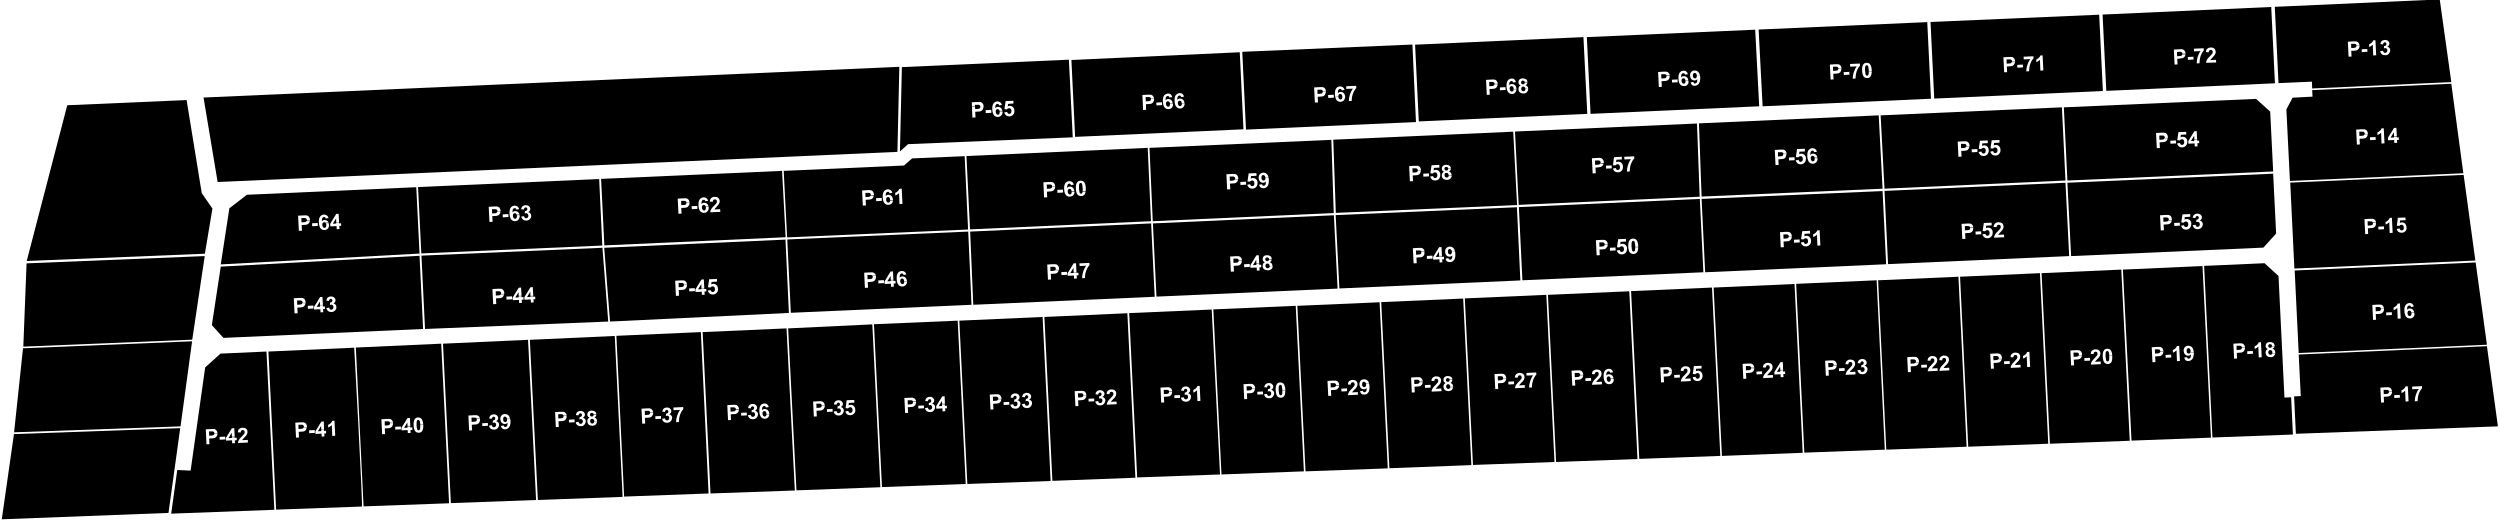 <?xml version="1.0" encoding="utf-8"?>
<!-- Generator: Adobe Illustrator 22.1.0, SVG Export Plug-In . SVG Version: 6.00 Build 0)  -->
<svg version="1.1" id="p-x" xmlns="http://www.w3.org/2000/svg" xmlns:xlink="http://www.w3.org/1999/xlink" x="0px" y="0px"
	 viewBox="0 0 1684 351.4" style="enable-background:new 0 0 1684 351.4;" xml:space="preserve">
<polygon id="p-xc" points="45.3,70.9 125.7,67.4 135.9,130.1 143.1,140.5 138,170.9 18,175.8 "/>
<polygon id="p-xx" points="146.6,122.6 604.5,102.3 605.8,45 137.1,65.7 "/>
<polygon id="p-xxx" points="17.9,177.4 137.9,172.5 129.5,228.8 15.7,233.5 "/>
<polygon id="p-xxxx" points="15.5,234.6 129.4,229.9 121.6,287.2 9.5,291.2 "/>
<polygon id="p-xxxxx" points="9.4,292.4 121.4,288.4 113.5,345.5 1.2,349.8 "/>
<path id="p-65" d="M720,40.2l-112.5,5l-1.3,56.8l5.5-4.9l110.9-4.6L720,40.2z M662.1,73.5c-0.2,0.4-0.5,0.8-0.8,1
	c-0.3,0.3-0.7,0.4-1,0.5c-0.5,0.1-1.2,0.2-2.1,0.2l-1.3,0.1l0.2,3.8l-2.1,0.1l-0.3-7.2h2.1l0.1,1.5l1.1-0.1c0.8,0,1.4-0.1,1.6-0.2
	c0.3-0.1,0.5-0.3,0.6-0.5c0.1-0.2,0.2-0.5,0.2-0.8c0-0.4-0.1-0.7-0.4-0.9c-0.2-0.2-0.5-0.4-0.8-0.4c-0.2,0-0.7,0-1.5,0l-1,0l0.1,1.1
	h-2.1l-0.1-2.8l3.3-0.2c1.3-0.1,2.1,0,2.5,0c0.6,0.1,1.1,0.4,1.5,0.9c0.4,0.5,0.6,1.1,0.7,2C662.4,72.6,662.3,73.1,662.1,73.5z
	 M664,76.2l-0.1-2l3.8-0.2l0.1,2L664,76.2z M674.5,77.7c-0.6,0.7-1.4,1-2.3,1.1c-1,0-1.9-0.3-2.6-1.1c-0.7-0.8-1.1-2.1-1.2-3.9
	c-0.1-1.9,0.2-3.2,0.8-4.1c0.7-0.9,1.5-1.3,2.6-1.4c0.8,0,1.4,0.2,2,0.6c0.5,0.4,0.9,1,1.1,1.8l-1.9,0.3c-0.1-0.4-0.2-0.7-0.4-0.8
	c-0.2-0.2-0.5-0.3-0.8-0.2c-0.4,0-0.8,0.2-1,0.6c-0.3,0.4-0.4,1.2-0.4,2.3c0.5-0.6,1.1-0.9,1.8-0.9c0.8,0,1.5,0.2,2.1,0.8
	c0.5,0.5,0.8,1.1,0.9,1.9h-1.9c-0.1-0.4-0.2-0.6-0.4-0.8c-0.3-0.3-0.6-0.4-1-0.4c-0.4,0-0.7,0.2-0.9,0.5c-0.2,0.3-0.4,0.7-0.3,1.3
	c0,0.6,0.2,1.1,0.5,1.5c0.3,0.3,0.7,0.5,1,0.5c0.4,0,0.7-0.2,0.9-0.5c0.2-0.3,0.3-0.8,0.3-1.4c0-0.1,0-0.3,0-0.4h1.9
	c0,0.1,0,0.2,0,0.3C675.4,76.2,675.1,77,674.5,77.7z M682.7,76.9c-0.6,0.9-1.5,1.4-2.7,1.5c-0.9,0-1.7-0.2-2.3-0.7
	c-0.6-0.5-1-1.1-1.2-2l1.9-0.3c0.1,0.4,0.3,0.8,0.5,1c0.3,0.2,0.6,0.4,1,0.3c0.4,0,0.7-0.2,1-0.5c0.3-0.3,0.4-0.9,0.4-1.5
	c0-0.6-0.2-1.1-0.5-1.4c-0.3-0.3-0.7-0.4-1.1-0.4c-0.6,0-1.1,0.3-1.5,0.8l-1.6-0.2l0.8-5.4l5.2-0.2l0.1,1.8L679,70l-0.2,1.7
	c0.4-0.2,0.9-0.4,1.3-0.4c0.9,0,1.6,0.2,2.2,0.8c0.6,0.6,1,1.4,1,2.4C683.4,75.4,683.2,76.2,682.7,76.9z"/>
<path id="p-66" d="M835.1,35.2l-113.4,5.2l2.5,51.8l113.4-5.1L835.1,35.2z M776.3,69.4c-0.3,0.3-0.7,0.4-1,0.5
	c-0.5,0.1-1.2,0.2-2.1,0.2l-1.3,0.1L772,74l-2,0.1L769.5,64l3.3-0.2c1.2-0.1,2.1,0,2.4,0c0.6,0.1,1.1,0.4,1.5,0.9
	c0.4,0.5,0.6,1.1,0.7,1.8h-2.1c-0.1-0.3-0.1-0.5-0.3-0.7c-0.2-0.2-0.5-0.4-0.8-0.4c-0.2,0-0.7,0-1.5,0l-1,0l0.1,2.9l1.1-0.1
	c0.8,0,1.3-0.1,1.6-0.2c0.3-0.1,0.5-0.3,0.6-0.5c0.1-0.2,0.2-0.5,0.2-0.8c0,0,0,0,0,0h2.1c0,0.6-0.1,1.1-0.3,1.5
	C776.9,68.8,776.6,69.1,776.3,69.4z M779,71l-0.1-1.9l3.8-0.2l0.1,1.9L779,71z M789.4,72.5c-0.6,0.7-1.3,1-2.3,1
	c-1,0-1.9-0.3-2.6-1.1c-0.7-0.8-1.1-2-1.2-3.9c-0.1-1.9,0.2-3.2,0.8-4.1c0.6-0.8,1.5-1.3,2.6-1.4c0.8,0,1.4,0.1,1.9,0.6
	c0.5,0.4,0.9,1,1,1.8l-1.9,0.3c-0.1-0.4-0.2-0.7-0.4-0.8c-0.2-0.2-0.5-0.3-0.8-0.2c-0.4,0-0.7,0.2-1,0.6c-0.3,0.4-0.4,1.2-0.4,2.3
	c0.5-0.6,1-0.9,1.8-0.9c0.8,0,1.5,0.2,2.1,0.8c0.5,0.5,0.8,1.1,0.9,1.9h-1.9c-0.1-0.4-0.2-0.7-0.4-0.8c-0.3-0.3-0.6-0.4-1-0.4
	c-0.4,0-0.7,0.2-0.9,0.5c-0.2,0.3-0.4,0.7-0.3,1.3c0,0.6,0.2,1.1,0.5,1.4c0.3,0.3,0.6,0.5,1,0.5c0.4,0,0.7-0.2,0.9-0.5
	c0.2-0.3,0.3-0.8,0.3-1.4c0-0.1,0-0.2,0-0.4h1.9c0,0.1,0,0.2,0,0.2C790.3,71,790,71.8,789.4,72.5z M795,73.1c-1,0-1.9-0.3-2.6-1.1
	c-0.7-0.8-1.1-2-1.2-3.9c-0.1-1.9,0.2-3.2,0.8-4c0.6-0.8,1.5-1.3,2.6-1.4c0.8,0,1.4,0.1,1.9,0.6c0.5,0.4,0.9,1,1,1.8l-1.9,0.3
	c-0.1-0.4-0.2-0.7-0.4-0.8c-0.2-0.2-0.5-0.3-0.8-0.2c-0.4,0-0.7,0.2-1,0.6c-0.3,0.4-0.4,1.2-0.4,2.3c0.5-0.6,1-0.9,1.8-0.9
	c0.8,0,1.5,0.2,2.1,0.8c0.6,0.6,0.9,1.4,1,2.3c0,0,0,0,0,0h-1.9c0-0.6-0.2-1-0.4-1.3c-0.3-0.3-0.6-0.4-1-0.4c-0.4,0-0.7,0.2-0.9,0.5
	c-0.2,0.3-0.4,0.7-0.3,1.3c0,0.6,0.2,1.1,0.5,1.4c0.3,0.3,0.6,0.5,1,0.5c0.4,0,0.7-0.2,0.9-0.5c0.2-0.3,0.3-0.7,0.3-1.3h1.9
	c0,0.9-0.3,1.7-0.8,2.3C796.7,72.7,795.9,73.1,795,73.1z"/>
<path id="p-67" d="M951.4,30l-114.6,4.9l2.5,52.4l114.5-5.1L951.4,30z M892,64.4c-0.3,0.3-0.7,0.4-1,0.5c-0.5,0.1-1.2,0.2-2.1,0.2
	l-1.3,0.1l0.2,3.8l-2.1,0.1l-0.5-10.2l3.3-0.2c1.3-0.1,2.1,0,2.5,0c0.6,0.1,1.1,0.4,1.5,0.9c0.4,0.5,0.6,1.1,0.7,2c0,0,0,0,0,0h-2.1
	c0-0.3-0.1-0.6-0.4-0.8c-0.2-0.2-0.5-0.4-0.8-0.4c-0.2,0-0.7,0-1.5,0l-1,0l0.1,2.9l1.1-0.1c0.8,0,1.4-0.1,1.6-0.2
	c0.3-0.1,0.5-0.3,0.6-0.5c0.1-0.2,0.2-0.4,0.2-0.7h2.1c0,0.5-0.1,1-0.3,1.3C892.6,63.8,892.3,64.1,892,64.4z M894.7,66l-0.1-2
	l3.8-0.2l0.1,2L894.7,66z M905.3,67.5c-0.6,0.7-1.4,1-2.3,1.1c-1,0-1.9-0.3-2.6-1.1c-0.5-0.5-0.8-1.3-1-2.4h2.1
	c0,0.6,0.2,1.1,0.5,1.4c0.3,0.3,0.6,0.5,1,0.5c0.4,0,0.7-0.2,0.9-0.5c0.2-0.3,0.3-0.8,0.3-1.4c0-0.7-0.2-1.1-0.5-1.4
	c-0.3-0.3-0.6-0.4-1-0.4c-0.4,0-0.7,0.2-0.9,0.5c-0.2,0.3-0.3,0.7-0.3,1.2h-2.2c-0.1-0.4-0.1-0.8-0.1-1.3c-0.1-1.9,0.2-3.2,0.8-4.1
	s1.5-1.3,2.6-1.4c0.8,0,1.4,0.2,2,0.6c0.5,0.4,0.9,1,1.1,1.8l-1.9,0.3c-0.1-0.4-0.2-0.7-0.4-0.8c-0.2-0.2-0.5-0.3-0.8-0.2
	c-0.4,0-0.8,0.2-1,0.6c-0.3,0.4-0.4,1.2-0.4,2.3c0.5-0.6,1.1-0.9,1.8-0.9c0.8,0,1.5,0.2,2.1,0.8c0.6,0.6,0.9,1.4,1,2.4
	C906.1,65.9,905.8,66.8,905.3,67.5z M912,61.6c-0.5,1-0.9,2.1-1.2,3.3c-0.2,1.2-0.3,2.2-0.3,3.1l-1.9,0.1c0-1.4,0.2-2.9,0.7-4.4
	c0.5-1.5,1.2-2.8,2-4l-4.4,0.2l-0.1-1.8l6.7-0.3l0.1,1.4C913.1,59.7,912.6,60.6,912,61.6z"/>
<path id="p-68" d="M1066.6,25l-113.4,5.1l2.5,51.7l113.5-5.1L1066.6,25z M1007.7,59.2c-0.3,0.3-0.7,0.4-1,0.5
	c-0.5,0.1-1.2,0.2-2.1,0.2l-1.3,0.1l0.2,3.8l-2,0.1l-0.5-10.1l3.3-0.2c1.2-0.1,2.1,0,2.4,0c0.6,0.1,1.1,0.4,1.5,0.9
	c0.4,0.5,0.6,1.1,0.7,1.9c0,0,0,0.1,0,0.1h-2.1c0-0.4-0.1-0.7-0.4-0.9c-0.2-0.2-0.5-0.4-0.8-0.4c-0.2,0-0.7,0-1.5,0l-1,0l0.1,2.9
	l1.1-0.1c0.8,0,1.3-0.1,1.6-0.2c0.3-0.1,0.5-0.3,0.6-0.5c0.1-0.2,0.2-0.4,0.2-0.6h2.1c0,0.5-0.1,0.9-0.2,1.2
	C1008.3,58.6,1008.1,59,1007.7,59.2z M1010.4,60.8l-0.1-1.9l3.8-0.2l0.1,1.9L1010.4,60.8z M1018.6,63.3c-1,0-1.9-0.3-2.6-1.1
	c-0.7-0.8-1.1-2-1.2-3.9c-0.1-1.9,0.2-3.2,0.8-4c0.6-0.9,1.5-1.3,2.6-1.4c0.8,0,1.4,0.1,1.9,0.6c0.5,0.4,0.9,1,1,1.8l-1.9,0.3
	c-0.1-0.4-0.2-0.7-0.4-0.8c-0.2-0.2-0.5-0.3-0.8-0.2c-0.4,0-0.7,0.2-1,0.6c-0.3,0.4-0.4,1.2-0.4,2.3c0.5-0.6,1-0.9,1.8-0.9
	c0.8,0,1.5,0.2,2.1,0.8c0.6,0.6,0.9,1.4,1,2.3c0,0.1,0,0.1,0,0.2h-1.9c0,0,0-0.1,0-0.1c0-0.7-0.2-1.1-0.5-1.4
	c-0.3-0.3-0.6-0.4-1-0.4c-0.4,0-0.7,0.2-0.9,0.5c-0.2,0.3-0.4,0.7-0.3,1.3c0,0.6,0.2,1.1,0.5,1.4c0.3,0.3,0.6,0.5,1,0.5
	c0.4,0,0.7-0.2,0.9-0.5c0.2-0.2,0.3-0.6,0.3-1.1h1.9c0,0.8-0.3,1.5-0.8,2.1C1020.3,62.9,1019.5,63.3,1018.6,63.3z M1026.3,63
	c-0.9,0-1.7-0.2-2.3-0.6c-0.7-0.5-1.1-1.3-1.2-2.3c0-0.5,0.1-1.1,0.3-1.5c0.2-0.5,0.7-0.8,1.2-1.1c-0.5-0.2-0.9-0.5-1.1-0.8
	c-0.2-0.4-0.4-0.8-0.4-1.2c0-0.8,0.2-1.4,0.7-1.9c0.5-0.5,1.2-0.8,2.2-0.8c1,0,1.7,0.2,2.3,0.6c0.6,0.5,0.8,1.1,0.9,1.8h-1.9
	c0-0.3-0.1-0.5-0.3-0.6c-0.2-0.2-0.5-0.3-0.9-0.3c-0.4,0-0.7,0.1-0.9,0.4c-0.2,0.2-0.3,0.5-0.3,0.9c0,0.4,0.1,0.7,0.4,0.9
	c0.2,0.2,0.5,0.3,0.9,0.3c0.4,0,0.7-0.1,0.9-0.4c0.2-0.2,0.3-0.5,0.3-0.9h1.8c0,0.4-0.1,0.7-0.3,1c-0.2,0.4-0.6,0.7-1,0.9
	c0.6,0.2,1,0.5,1.3,0.9c0.3,0.4,0.5,0.9,0.5,1.5h-1.9c0-0.5-0.2-0.8-0.5-1.1c-0.3-0.3-0.6-0.4-1-0.4c-0.5,0-0.8,0.2-1,0.5
	c-0.2,0.3-0.3,0.7-0.3,1.1c0,0.5,0.2,0.9,0.5,1.2c0.3,0.3,0.6,0.4,1,0.4c0.4,0,0.7-0.2,1-0.5c0.2-0.3,0.3-0.6,0.3-1.1h1.9
	c0,0.8-0.3,1.5-0.8,2.1C1028,62.6,1027.3,62.9,1026.3,63z"/>
<path id="p-69" d="M1182.3,20l-113.4,5l2.5,51.7l113.6-5.1L1182.3,20z M1124.4,52.9c-0.2,0.4-0.5,0.8-0.8,1c-0.3,0.3-0.7,0.4-1,0.5
	c-0.5,0.1-1.2,0.2-2.1,0.2l-1.3,0.1l0.2,3.8l-2,0.1l-0.5-10.1l3.3-0.2c1.2-0.1,2.1,0,2.4,0c0.6,0.1,1.1,0.4,1.5,0.9
	c0.4,0.4,0.6,1,0.7,1.7h-2.2c-0.1-0.2-0.1-0.4-0.3-0.5c-0.2-0.2-0.5-0.4-0.8-0.4c-0.2,0-0.7,0-1.5,0l-1,0l0.1,2.9l1.1-0.1
	c0.8,0,1.3-0.1,1.6-0.2c0.3-0.1,0.5-0.3,0.6-0.5c0.1-0.2,0.2-0.5,0.2-0.8c0-0.1,0-0.1,0-0.1h2.1c0,0,0,0,0,0
	C1124.7,52,1124.6,52.5,1124.4,52.9z M1126.3,55.6l-0.1-1.9l3.8-0.2l0.1,1.9L1126.3,55.6z M1136.7,57c-0.6,0.7-1.3,1-2.3,1
	c-1,0-1.9-0.3-2.6-1.1c-0.7-0.8-1.1-2-1.2-3.9c-0.1-1.9,0.2-3.2,0.8-4c0.6-0.9,1.5-1.3,2.6-1.4c0.8,0,1.4,0.1,1.9,0.6
	c0.5,0.4,0.9,1,1,1.8l-1.9,0.3c-0.1-0.4-0.2-0.7-0.4-0.8c-0.2-0.2-0.5-0.3-0.8-0.2c-0.4,0-0.7,0.2-1,0.6c-0.3,0.4-0.4,1.2-0.4,2.3
	c0.5-0.6,1-0.9,1.8-0.9c0.8,0,1.5,0.2,2.1,0.8c0.6,0.5,0.9,1.2,0.9,2.1h-1.9c-0.1-0.5-0.2-0.8-0.4-1.1c-0.3-0.3-0.6-0.4-1-0.4
	c-0.4,0-0.7,0.2-0.9,0.5c-0.2,0.3-0.4,0.7-0.3,1.3c0,0.6,0.2,1.1,0.5,1.4c0.3,0.3,0.6,0.5,1,0.5c0.4,0,0.7-0.2,0.9-0.5
	c0.2-0.3,0.3-0.8,0.3-1.4c0,0,0-0.1,0-0.1h1.9c0,0,0,0,0,0C1137.6,55.5,1137.3,56.4,1136.7,57z M1144.3,56.4
	c-0.6,0.8-1.5,1.3-2.6,1.4c-0.8,0-1.4-0.1-1.9-0.5c-0.5-0.4-0.8-1-1-1.8l1.9-0.3c0.1,0.4,0.2,0.7,0.4,0.8c0.2,0.2,0.5,0.3,0.8,0.2
	c0.4,0,0.7-0.2,1-0.6c0.3-0.4,0.4-1.2,0.4-2.3c-0.5,0.6-1.1,0.9-1.8,0.9c-0.8,0-1.5-0.2-2.1-0.8c-0.6-0.6-0.9-1.4-1-2.4
	c0-1,0.2-1.9,0.8-2.5c0.6-0.7,1.3-1,2.3-1c1,0,1.9,0.3,2.6,1.1c0.4,0.5,0.8,1.2,1,2.2h-2.1c-0.1-0.5-0.2-0.9-0.5-1.2
	c-0.3-0.3-0.6-0.5-1-0.5c-0.4,0-0.7,0.2-0.9,0.5s-0.3,0.8-0.3,1.4c0,0.7,0.2,1.1,0.5,1.4c0.3,0.3,0.6,0.4,1,0.4
	c0.4,0,0.7-0.2,0.9-0.5c0.2-0.3,0.3-0.7,0.3-1.3c0,0,0,0,0-0.1h2.1c0.1,0.4,0.1,0.9,0.2,1.5C1145.2,54.2,1145,55.5,1144.3,56.4z"/>
<path id="p-70" d="M1298.2,14.9l-113.6,5l2.7,51.7l113.4-5.1L1298.2,14.9z M1239.3,48.9c-0.3,0.3-0.7,0.4-1,0.5
	c-0.5,0.1-1.2,0.2-2.1,0.2l-1.3,0.1l0.2,3.8l-2,0.1l-0.5-10.1l3.3-0.2c1.2-0.1,2.1,0,2.4,0c0.6,0.1,1.1,0.4,1.5,0.9
	c0.4,0.5,0.6,1.1,0.7,1.9c0,0,0,0,0,0h-2.1c0-0.3-0.1-0.6-0.4-0.8c-0.2-0.2-0.5-0.4-0.8-0.4c-0.2,0-0.7,0-1.5,0l-1,0l0.1,2.9
	l1.1-0.1c0.8,0,1.3-0.1,1.6-0.2c0.3-0.1,0.5-0.3,0.6-0.5c0.1-0.2,0.2-0.4,0.2-0.7h2.1c0,0.5-0.1,0.9-0.3,1.3
	C1239.9,48.3,1239.7,48.6,1239.3,48.9z M1242,50.5l-0.1-1.9l3.8-0.2l0.1,1.9L1242,50.5z M1251.3,46.5c-0.5,1-0.9,2.1-1.1,3.3
	c-0.2,1.1-0.3,2.2-0.3,3.1l-1.9,0.1c0-1.4,0.2-2.8,0.7-4.3c0.5-1.5,1.1-2.8,2-4l-4.4,0.2l-0.1-1.8l6.6-0.3l0.1,1.4
	C1252.4,44.7,1251.8,45.5,1251.3,46.5z M1257.8,52.6c-1,0-1.8-0.3-2.4-1c-0.6-0.7-1-2.1-1.1-4c-0.1-1.9,0.2-3.3,0.8-4.2
	c0.5-0.7,1.3-1.1,2.2-1.1c1,0,1.8,0.3,2.3,0.9c0.7,0.8,1.1,2.2,1.2,4.1c0,0.2,0,0.4,0,0.6h-2c0-0.2,0-0.3,0-0.5
	c-0.1-1.2-0.2-2-0.3-2.4c-0.1-0.4-0.3-0.7-0.5-0.9c-0.2-0.1-0.4-0.2-0.6-0.2c-0.2,0-0.4,0.1-0.6,0.3c-0.2,0.2-0.3,0.4-0.4,0.8
	c-0.1,0.5-0.1,1.4-0.1,2.5c0.1,1.2,0.2,2,0.3,2.4c0.1,0.4,0.3,0.7,0.5,0.9c0.2,0.1,0.4,0.2,0.6,0.2c0.2,0,0.4-0.1,0.6-0.3
	c0.2-0.2,0.3-0.4,0.4-0.8c0.1-0.4,0.1-1,0.1-1.8h2c0,1.5-0.3,2.6-0.8,3.4C1259.5,52.2,1258.8,52.6,1257.8,52.6z"/>
<path id="p-71" d="M1414,9.9l-113.6,4.9l2.5,51.6l113.6-5.1L1414,9.9z M1356.2,44c-0.3,0.3-0.7,0.4-1,0.5c-0.5,0.1-1.2,0.2-2.1,0.2
	l-1.3,0.1l0.2,3.8l-2,0.1l-0.5-10.1l3.3-0.2c1.2-0.1,2.1,0,2.4,0c0.6,0.1,1.1,0.4,1.5,0.9c0.4,0.5,0.6,1.1,0.7,1.9
	c0,0.2,0,0.3,0,0.4h-2.1c0-0.1,0-0.2,0-0.3c0-0.4-0.1-0.7-0.4-0.9c-0.2-0.2-0.5-0.4-0.8-0.4c-0.2,0-0.7,0-1.5,0l-1,0l0.1,2.9
	l1.1-0.1c0.8,0,1.3-0.1,1.6-0.2c0.3-0.1,0.5-0.3,0.6-0.5c0-0.1,0.1-0.2,0.1-0.3h2.2c0,0.3-0.1,0.6-0.2,0.9
	C1356.8,43.4,1356.5,43.7,1356.2,44z M1358.9,45.6l-0.1-1.9l3.8-0.2l0.1,1.9L1358.9,45.6z M1368.2,41.6c-0.5,1-0.9,2.1-1.1,3.3
	c-0.2,1.1-0.3,2.2-0.3,3.1l-1.9,0.1c0-1.4,0.2-2.8,0.7-4.3c0.5-1.5,1.1-2.8,2-4l-4.4,0.2l-0.1-1.8l6.6-0.3l0.1,1.4
	C1369.2,39.8,1368.7,40.6,1368.2,41.6z M1374.4,47.6l-0.3-7.3c-0.7,0.7-1.5,1.2-2.4,1.6l-0.1-1.8c0.5-0.2,1-0.5,1.6-1
	c0.6-0.5,1-1,1.1-1.7l1.6-0.1l0.5,10.1L1374.4,47.6z"/>
<path id="p-72" d="M1529.9,4.7l-113.6,5.1l2.5,51.4l113.6-5.1L1529.9,4.7z M1471,38.7c-0.3,0.3-0.7,0.4-1,0.5
	c-0.5,0.1-1.2,0.2-2.1,0.3l-1.3,0.1l0.2,3.8l-2,0.1l-0.5-10.1l3.3-0.2c1.2-0.1,2.1-0.1,2.4,0c0.6,0.1,1.1,0.4,1.5,0.9
	c0.4,0.5,0.6,1.1,0.7,1.9c0,0.1,0,0.1,0,0.2h-2.1c0,0,0,0,0,0c0-0.4-0.1-0.7-0.4-0.9c-0.2-0.2-0.5-0.4-0.8-0.4c-0.2,0-0.7,0-1.5,0
	l-1,0.1l0.1,2.9l1.1-0.1c0.8,0,1.3-0.1,1.6-0.2c0.3-0.1,0.5-0.3,0.6-0.5c0.1-0.2,0.1-0.3,0.2-0.5h2.1c0,0.4-0.1,0.9-0.2,1.2
	C1471.6,38,1471.4,38.4,1471,38.7z M1473.8,40.3l-0.1-1.9l3.8-0.2l0.1,1.9L1473.8,40.3z M1483,36.2c-0.5,1-0.9,2.1-1.1,3.3
	c-0.2,1.1-0.3,2.2-0.3,3.1l-1.9,0.1c0-1.4,0.2-2.8,0.6-4.3c0.5-1.5,1.1-2.8,2-4l-4.4,0.2l-0.1-1.8l6.6-0.3l0.1,1.4
	C1484.1,34.4,1483.5,35.2,1483,36.2z M1486,42.3c0-0.7,0.2-1.3,0.6-2c0.3-0.6,1-1.5,2.1-2.5c0.8-0.9,1.3-1.4,1.5-1.7
	c0.2-0.4,0.4-0.8,0.3-1.2c0-0.4-0.2-0.8-0.4-1c-0.2-0.2-0.6-0.3-1-0.3c-0.4,0-0.7,0.2-0.9,0.4c-0.2,0.3-0.3,0.7-0.4,1.2l-1.9-0.1
	c0.1-1.1,0.4-1.9,1-2.3c0.6-0.5,1.3-0.8,2.2-0.8c1-0.1,1.8,0.2,2.4,0.7s0.9,1.2,1,2c0,0.5,0,0.9-0.2,1.3c-0.1,0.4-0.4,0.9-0.7,1.3
	c-0.2,0.3-0.6,0.8-1.2,1.4c-0.6,0.6-0.9,1-1.1,1.2c-0.2,0.2-0.3,0.4-0.4,0.6l3.8-0.2l0.1,1.8L1486,42.3z"/>
<path id="p-13" d="M1643.4-0.4l-111.1,5l2.5,51.4l22.5-1l0.2,4.6l93.7-4.3L1643.4-0.4z M1588.2,33.5c-0.3,0.3-0.7,0.4-1,0.5
	c-0.5,0.1-1.2,0.2-2.1,0.2l-1.3,0.1l0.2,3.8l-2,0.1l-0.5-10.1l3.3-0.2c1.2-0.1,2.1,0,2.4,0c0.6,0.1,1.1,0.4,1.5,0.9
	c0.4,0.5,0.6,1.1,0.7,1.9h-2.1c0-0.3-0.1-0.6-0.3-0.8c-0.2-0.2-0.5-0.4-0.8-0.4c-0.2,0-0.7,0-1.5,0l-1,0l0.1,2.9l1.1-0.1
	c0.8,0,1.3-0.1,1.6-0.2c0.3-0.1,0.5-0.3,0.6-0.5c0.1-0.2,0.2-0.4,0.2-0.7h2.1c0,0.5-0.1,1-0.3,1.4
	C1588.8,32.9,1588.6,33.2,1588.2,33.5z M1590.9,35.1l-0.1-1.9l3.8-0.2l0.1,1.9L1590.9,35.1z M1598.6,37.4l-0.3-7.3
	c-0.7,0.7-1.5,1.2-2.4,1.6l-0.1-1.8c0.5-0.2,1-0.5,1.6-1c0.6-0.5,1-1,1.1-1.7l1.6-0.1l0.5,10.1L1598.6,37.4z M1609.1,36.2
	c-0.6,0.7-1.4,1-2.4,1c-0.9,0-1.7-0.2-2.3-0.7c-0.6-0.5-1-1.2-1.1-2l1.9-0.3c0.1,0.5,0.3,0.8,0.5,1.1c0.3,0.2,0.6,0.4,1,0.3
	c0.4,0,0.7-0.2,1-0.5c0.3-0.3,0.4-0.7,0.4-1.2c0-0.5-0.2-0.9-0.4-1.1c-0.3-0.3-0.6-0.4-1-0.4c-0.2,0-0.5,0.1-0.9,0.2l0.1-1.6
	c0.5,0,0.9-0.1,1.2-0.4s0.4-0.6,0.4-1c0-0.3-0.1-0.6-0.3-0.8s-0.5-0.3-0.8-0.3c-0.3,0-0.6,0.1-0.8,0.4c-0.2,0.2-0.4,0.6-0.4,1
	l-1.8-0.2c0.1-0.6,0.3-1.1,0.5-1.5c0.2-0.4,0.6-0.7,1-0.9c0.4-0.2,0.9-0.4,1.5-0.4c1,0,1.7,0.2,2.3,0.8c0.5,0.5,0.8,1,0.8,1.6
	c0,0.9-0.4,1.6-1.4,2.2c0.6,0.1,1.1,0.4,1.4,0.8c0.4,0.4,0.6,0.9,0.6,1.5C1610,34.8,1609.7,35.5,1609.1,36.2z"/>
<path id="p-14" d="M1651.2,56.4l-93.7,4.3l0.2,4.4l-13.4,0.7l-4.2,7.9l2.4,48.2l116.8-5.2L1651.2,56.4z M1593.8,92.7
	c-0.3,0.3-0.7,0.4-1,0.5c-0.5,0.1-1.2,0.2-2.1,0.2l-1.3,0.1l0.2,3.8l-2,0.1l-0.5-10.1l3.3-0.2c1.2-0.1,2.1,0,2.4,0
	c0.6,0.1,1.1,0.4,1.5,0.9c0.4,0.5,0.6,1.1,0.7,1.9c0,0.1,0,0.2,0,0.3h-2.1c0-0.1,0-0.1,0-0.2c0-0.4-0.1-0.7-0.4-0.9
	c-0.2-0.2-0.5-0.4-0.8-0.4c-0.2,0-0.7,0-1.5,0l-1,0l0.1,2.9l1.1-0.1c0.8,0,1.3-0.1,1.6-0.2c0.3-0.1,0.5-0.3,0.6-0.5
	c0.1-0.1,0.1-0.3,0.2-0.4h2.1c0,0.4-0.1,0.8-0.2,1.1C1594.4,92.1,1594.2,92.5,1593.8,92.7z M1596.5,94.4l-0.1-1.9l3.8-0.2l0.1,1.9
	L1596.5,94.4z M1604.2,96.7l-0.3-7.3c-0.7,0.7-1.5,1.2-2.4,1.6l-0.1-1.8c0.5-0.2,1-0.5,1.6-1c0.6-0.5,1-1,1.1-1.7l1.6-0.1l0.5,10.1
	L1604.2,96.7z M1614.7,96.2l-1.9,0.1l-0.1-2l-4.1,0.2l-0.1-1.7l4.1-6.6l1.6-0.1l0.3,5.5h-1.9l-0.1-2.5l-2.2,3.6l2.3-0.1l0-0.7h1.9
	l0,0.7l1.3-0.1l0.1,1.7l-1.3,0.1L1614.7,96.2z"/>
<path id="p-15" d="M1659.5,117.8l-116.8,5.2l2.8,57.9l121.9-5.4L1659.5,117.8z M1600.2,152c-0.2,0.4-0.5,0.8-0.8,1
	c-0.3,0.3-0.7,0.4-1,0.5c-0.5,0.1-1.2,0.2-2.1,0.2l-1.3,0.1l0.2,3.8l-2,0.1l-0.5-10.1l3.3-0.2c1.2-0.1,2.1,0,2.4,0
	c0.6,0.1,1.1,0.4,1.5,0.9c0.3,0.4,0.5,0.8,0.6,1.4h-2.2c0-0.1-0.1-0.2-0.2-0.2c-0.2-0.2-0.5-0.4-0.8-0.4c-0.2,0-0.7,0-1.5,0l-1,0
	l0.1,2.9l1.1-0.1c0.8,0,1.3-0.1,1.6-0.2c0.3-0.1,0.5-0.3,0.6-0.5c0.1-0.2,0.2-0.5,0.2-0.8c0-0.2,0-0.3-0.1-0.4h2.2
	c0,0.1,0,0.2,0,0.3C1600.4,151,1600.4,151.5,1600.2,152z M1602.1,154.6l-0.1-1.9l3.8-0.2l0.1,1.9L1602.1,154.6z M1609.7,157
	l-0.3-7.3c-0.7,0.7-1.5,1.2-2.4,1.6l-0.1-1.8c0.5-0.2,1-0.5,1.6-1c0.6-0.5,1-1,1.1-1.7l1.6-0.1l0.5,10.1L1609.7,157z M1620.6,155.3
	c-0.6,0.9-1.5,1.4-2.7,1.5c-0.9,0-1.7-0.2-2.3-0.6c-0.6-0.5-1-1.1-1.1-2l1.9-0.3c0.1,0.4,0.3,0.8,0.5,1c0.3,0.2,0.6,0.4,1,0.3
	c0.4,0,0.7-0.2,1-0.5c0.3-0.3,0.4-0.8,0.3-1.5c0-0.6-0.2-1.1-0.5-1.4c-0.3-0.3-0.7-0.4-1.1-0.4c-0.6,0-1,0.3-1.5,0.8l-1.6-0.2
	l0.7-5.3l5.1-0.2l0.1,1.8l-3.7,0.2l-0.2,1.7c0.4-0.2,0.9-0.4,1.3-0.4c0.9,0,1.6,0.2,2.2,0.8c0.6,0.6,1,1.4,1,2.4
	C1621.2,153.9,1621,154.6,1620.6,155.3z"/>
<path id="p-16" d="M1667.6,176.8l-121.9,5.4l2.7,55.6l126.8-5.6L1667.6,176.8z M1604.7,210.8c-0.3,0.3-0.7,0.4-1,0.5
	c-0.5,0.1-1.2,0.2-2.1,0.2l-1.3,0.1l0.2,3.8l-2,0.1l-0.5-10.1l3.3-0.2c1.2-0.1,2.1,0,2.4,0c0.6,0.1,1.1,0.4,1.5,0.9
	c0.4,0.5,0.6,1.1,0.7,1.8h-2.1c-0.1-0.3-0.1-0.5-0.3-0.7c-0.2-0.2-0.5-0.4-0.8-0.4c-0.2,0-0.7,0-1.5,0l-1,0l0.1,2.9l1.1-0.1
	c0.8,0,1.3-0.1,1.6-0.2c0.3-0.1,0.5-0.3,0.6-0.5c0.1-0.2,0.2-0.5,0.2-0.8c0,0,0,0,0,0h2.1c0,0.6-0.1,1.1-0.3,1.5
	C1605.3,210.2,1605.1,210.5,1604.7,210.8z M1607.4,212.4l-0.1-1.9l3.8-0.2l0.1,1.9L1607.4,212.4z M1615.1,214.7l-0.3-7.3
	c-0.7,0.7-1.5,1.2-2.4,1.6l-0.1-1.8c0.5-0.2,1-0.5,1.6-1c0.6-0.5,1-1,1.1-1.7l1.6-0.1l0.5,10.1L1615.1,214.7z M1625.7,213.5
	c-0.6,0.7-1.3,1-2.3,1c-1,0-1.9-0.3-2.6-1.1c-0.7-0.8-1.1-2-1.2-3.9c-0.1-1.9,0.2-3.2,0.8-4c0.6-0.8,1.5-1.3,2.6-1.4
	c0.8,0,1.4,0.1,1.9,0.6c0.5,0.4,0.9,1,1,1.8l-1.9,0.3c-0.1-0.4-0.2-0.7-0.4-0.8c-0.2-0.2-0.5-0.3-0.8-0.2c-0.4,0-0.7,0.2-1,0.6
	c-0.3,0.4-0.4,1.2-0.4,2.3c0.5-0.6,1-0.9,1.8-0.9c0.8,0,1.5,0.2,2.1,0.8c0.5,0.5,0.8,1.1,0.9,1.8h-1.9c-0.1-0.3-0.2-0.6-0.4-0.8
	c-0.3-0.3-0.6-0.4-1-0.4c-0.4,0-0.7,0.2-0.9,0.5c-0.2,0.3-0.4,0.7-0.3,1.3c0,0.6,0.2,1.1,0.5,1.4c0.3,0.3,0.6,0.5,1,0.5
	c0.4,0,0.7-0.2,0.9-0.5c0.2-0.3,0.3-0.8,0.3-1.4c0-0.1,0-0.3,0-0.4h1.9c0,0.1,0,0.2,0,0.3C1626.6,212,1626.3,212.8,1625.7,213.5z"/>
<path id="p-17" d="M1675.2,233.2l-126.8,5.6l1.4,28l-4.5,0.2l1.2,25.2l136.1-5L1675.2,233.2z M1610.1,266.5c-0.3,0.3-0.7,0.4-1,0.5
	c-0.5,0.1-1.2,0.2-2.1,0.2l-1.3,0.1l0.2,3.8l-2,0.1l-0.5-10.1l3.3-0.2c1.2-0.1,2.1,0,2.4,0c0.6,0.1,1.1,0.4,1.5,0.9
	c0.4,0.5,0.6,1.1,0.7,1.9h-2.1c0-0.3-0.1-0.5-0.3-0.7c-0.2-0.2-0.5-0.4-0.8-0.4c-0.2,0-0.7,0-1.5,0l-1,0l0.1,2.9l1.1-0.1
	c0.8,0,1.3-0.1,1.6-0.2c0.3-0.1,0.5-0.3,0.6-0.5c0.1-0.2,0.2-0.5,0.2-0.8h2.1c0,0.5-0.1,1-0.3,1.4
	C1610.7,265.9,1610.4,266.3,1610.1,266.5z M1612.8,268.1l-0.1-1.9l3.8-0.2l0.1,1.9L1612.8,268.1z M1620.4,270.5l-0.3-7.3
	c-0.7,0.7-1.5,1.2-2.4,1.6l-0.1-1.8c0.5-0.2,1-0.5,1.6-1c0.6-0.5,1-1,1.1-1.7l1.6-0.1l0.5,10.1L1620.4,270.5z M1629.9,263.8
	c-0.5,1-0.9,2.1-1.1,3.3c-0.2,1.1-0.3,2.2-0.3,3.1l-1.9,0.1c0-1.4,0.2-2.8,0.7-4.3c0.5-1.5,1.1-2.8,2-4l-4.4,0.2l-0.1-1.8l6.6-0.3
	l0.1,1.4C1631,262,1630.5,262.8,1629.9,263.8z"/>
<path id="p-18" d="M1543.3,267.6l-4.5,0.2l-4-81.9l-9.4-8.6l-40.7,1.8l5.6,115.6l54.2-2L1543.3,267.6z M1511.1,236.9
	c-0.3,0.3-0.7,0.4-1,0.5c-0.5,0.1-1.2,0.2-2.1,0.2l-1.3,0.1l0.2,3.8l-2,0.1l-0.5-10.1l3.3-0.2c1.2-0.1,2.1,0,2.4,0
	c0.6,0.1,1.1,0.4,1.5,0.9c0.4,0.5,0.6,1.1,0.7,1.9c0,0,0,0.1,0,0.1h-2.1c0-0.4-0.1-0.7-0.4-0.9c-0.2-0.2-0.5-0.4-0.8-0.4
	c-0.2,0-0.7,0-1.5,0l-1,0l0.1,2.9l1.1-0.1c0.8,0,1.3-0.1,1.6-0.2c0.3-0.1,0.5-0.3,0.6-0.5c0.1-0.2,0.2-0.4,0.2-0.6h2.1
	c0,0.5-0.1,0.9-0.2,1.2C1511.7,236.3,1511.4,236.6,1511.1,236.9z M1513.8,238.5l-0.1-1.9l3.8-0.2l0.1,1.9L1513.8,238.5z
	 M1521.5,240.8l-0.3-7.3c-0.7,0.7-1.5,1.2-2.4,1.6l-0.1-1.8c0.5-0.2,1-0.5,1.6-1c0.6-0.5,1-1,1.1-1.7l1.6-0.1l0.5,10.1L1521.5,240.8
	z M1529.6,240.6c-0.9,0-1.7-0.2-2.3-0.6c-0.7-0.5-1.1-1.3-1.2-2.3c0-0.5,0.1-1.1,0.3-1.5c0.2-0.5,0.7-0.8,1.2-1.1
	c-0.5-0.2-0.9-0.5-1.1-0.8c-0.2-0.4-0.4-0.8-0.4-1.2c0-0.8,0.2-1.4,0.7-1.9c0.5-0.5,1.2-0.8,2.2-0.8c1,0,1.7,0.2,2.3,0.6
	c0.6,0.5,0.8,1.1,0.9,1.8c0,0.1,0,0.3,0,0.4h-1.8c0-0.1,0-0.1,0-0.2c0-0.4-0.1-0.6-0.4-0.9c-0.2-0.2-0.5-0.3-0.9-0.3
	c-0.4,0-0.7,0.1-0.9,0.4c-0.2,0.2-0.3,0.5-0.3,0.9c0,0.4,0.1,0.7,0.4,0.9c0.2,0.2,0.5,0.3,0.9,0.3c0.4,0,0.7-0.1,0.9-0.4
	c0.1-0.1,0.2-0.3,0.2-0.5h1.8c-0.1,0.2-0.1,0.4-0.3,0.6c-0.2,0.4-0.6,0.7-1,0.9c0.6,0.2,1,0.5,1.3,0.9c0.3,0.4,0.5,0.9,0.5,1.5
	c0,0.2,0,0.4,0,0.6h-2c0-0.2,0.1-0.4,0.1-0.6c0-0.5-0.2-0.8-0.5-1.1c-0.3-0.3-0.6-0.4-1-0.4c-0.5,0-0.8,0.2-1,0.5
	c-0.2,0.3-0.3,0.7-0.3,1.1c0,0.5,0.2,0.9,0.5,1.2c0.3,0.3,0.6,0.4,1,0.4c0.4,0,0.7-0.2,1-0.5c0.1-0.1,0.2-0.3,0.2-0.4h2
	c-0.1,0.6-0.3,1.1-0.7,1.5C1531.4,240.3,1530.6,240.6,1529.6,240.6z"/>
<path id="p-19" d="M1483.6,179.2l-53.6,2.4l5.8,115.2l53.5-2L1483.6,179.2z M1456.1,239.3c-0.3,0.3-0.7,0.4-1,0.5
	c-0.5,0.1-1.2,0.2-2.1,0.2l-1.3,0.1l0.2,3.8l-2,0.1l-0.5-10.1l3.3-0.2c1.2-0.1,2.1,0,2.4,0c0.6,0.1,1.1,0.4,1.5,0.9
	c0.4,0.5,0.6,1.1,0.7,1.9c0,0.1,0,0.2,0,0.3h-2.1c0-0.1,0-0.1,0-0.2c0-0.4-0.1-0.7-0.4-0.9c-0.2-0.2-0.5-0.4-0.8-0.4
	c-0.2,0-0.7,0-1.5,0l-1,0l0.1,2.9l1.1-0.1c0.8,0,1.3-0.1,1.6-0.2c0.3-0.1,0.5-0.3,0.6-0.5c0.1-0.1,0.1-0.3,0.2-0.4h2.1
	c0,0.4-0.1,0.8-0.2,1.1C1456.7,238.7,1456.4,239.1,1456.1,239.3z M1458.8,241l-0.1-1.9l3.8-0.2l0.1,1.9L1458.8,241z M1466.4,243.3
	l-0.3-7.3c-0.7,0.7-1.5,1.2-2.4,1.6l-0.1-1.8c0.5-0.2,1-0.5,1.6-1c0.6-0.5,1-1,1.1-1.7l1.6-0.1l0.5,10.1L1466.4,243.3z
	 M1476.8,241.8c-0.6,0.8-1.5,1.3-2.6,1.4c-0.8,0-1.4-0.1-1.9-0.5c-0.5-0.4-0.8-1-1-1.8l1.9-0.3c0.1,0.4,0.2,0.7,0.4,0.8
	c0.2,0.2,0.5,0.3,0.8,0.2c0.4,0,0.7-0.2,1-0.6c0.3-0.4,0.4-1.2,0.4-2.3c-0.5,0.6-1.1,0.9-1.8,0.9c-0.8,0-1.5-0.2-2.1-0.8
	c-0.6-0.6-0.9-1.4-1-2.4c0-1,0.2-1.9,0.8-2.5c0.6-0.7,1.3-1,2.3-1c1,0,1.9,0.3,2.6,1.1c0.6,0.7,1,1.7,1.1,3.1h-2.2
	c0-0.2,0.1-0.4,0.1-0.7c0-0.6-0.2-1.1-0.5-1.4c-0.3-0.3-0.6-0.5-1-0.5c-0.4,0-0.6,0.2-0.9,0.5c-0.2,0.3-0.3,0.8-0.3,1.4
	c0,0.7,0.2,1.1,0.5,1.4c0.3,0.3,0.6,0.4,1,0.4c0.4,0,0.7-0.2,0.9-0.5c0.1-0.1,0.1-0.3,0.2-0.4h2.3c0,0.2,0,0.3,0,0.5
	C1477.7,239.6,1477.4,240.9,1476.8,241.8z"/>
<path id="p-20" d="M1428.9,181.6l-53.7,2.4l5.6,114.9l53.8-2L1428.9,181.6z M1401.3,241.5c-0.3,0.3-0.7,0.4-1,0.5
	c-0.5,0.1-1.2,0.2-2.1,0.2l-1.3,0.1l0.2,3.8l-2,0.1l-0.5-10.1l3.3-0.2c1.2-0.1,2.1,0,2.4,0c0.6,0.1,1.1,0.4,1.5,0.9
	c0.4,0.5,0.6,1.1,0.7,1.9c0,0.2,0,0.3,0,0.5h-2.1c0-0.1,0-0.3,0-0.4c0-0.4-0.1-0.7-0.4-0.9c-0.2-0.2-0.5-0.4-0.8-0.4
	c-0.2,0-0.7,0-1.5,0l-1,0l0.1,2.9l1.1-0.1c0.8,0,1.3-0.1,1.6-0.2c0.3-0.1,0.5-0.3,0.6-0.5c0-0.1,0.1-0.1,0.1-0.2h2.2
	c0,0.3-0.1,0.6-0.2,0.8C1401.9,240.9,1401.7,241.3,1401.3,241.5z M1404.1,243.1l-0.1-1.9l3.8-0.2l0.1,1.9L1404.1,243.1z
	 M1408.4,245.6c0-0.7,0.2-1.3,0.6-2c0.3-0.6,1-1.5,2.1-2.5c0.8-0.9,1.3-1.4,1.5-1.7c0.2-0.4,0.4-0.8,0.3-1.2c0-0.4-0.2-0.8-0.4-1
	c-0.2-0.2-0.6-0.3-1-0.3c-0.4,0-0.7,0.2-0.9,0.4c-0.2,0.3-0.3,0.7-0.4,1.2l-1.9-0.1c0.1-1.1,0.4-1.9,1-2.3c0.6-0.5,1.3-0.8,2.2-0.8
	c1,0,1.8,0.2,2.4,0.7c0.6,0.5,0.9,1.2,0.9,2c0,0.5,0,0.9-0.2,1.3c-0.1,0.4-0.4,0.9-0.7,1.3c-0.2,0.3-0.6,0.8-1.2,1.3
	c-0.6,0.6-1,1-1.1,1.2c-0.2,0.2-0.3,0.4-0.4,0.6l3.8-0.2l0.1,1.8L1408.4,245.6z M1422.1,244.1c-0.5,0.7-1.3,1.1-2.2,1.1
	c-1,0-1.8-0.3-2.4-1c-0.6-0.7-1-2.1-1.1-4c-0.1-1.9,0.2-3.3,0.8-4.2c0.5-0.7,1.3-1.1,2.2-1.1c1,0,1.8,0.3,2.3,0.9
	c0.6,0.7,1,1.9,1.1,3.5h-2c-0.1-0.8-0.1-1.4-0.3-1.8c-0.1-0.4-0.3-0.7-0.5-0.9c-0.2-0.1-0.4-0.2-0.6-0.2c-0.2,0-0.4,0.1-0.6,0.3
	c-0.2,0.2-0.3,0.4-0.4,0.8c-0.1,0.5-0.1,1.4-0.1,2.5c0.1,1.2,0.2,2,0.3,2.4c0.1,0.4,0.3,0.7,0.5,0.9c0.2,0.1,0.4,0.2,0.6,0.2
	c0.2,0,0.4-0.1,0.6-0.3c0.2-0.2,0.3-0.4,0.4-0.8c0.1-0.5,0.1-1.3,0.1-2.5c0-0.2,0-0.3,0-0.4h2c0,0.1,0,0.2,0,0.3
	C1422.9,241.9,1422.7,243.3,1422.1,244.1z"/>
<path id="p-21" d="M1374.1,184l-53.8,2.4l5.5,114.5l53.9-2L1374.1,184z M1347.3,243.7c-0.3,0.3-0.7,0.4-1,0.5
	c-0.5,0.1-1.2,0.2-2.1,0.2l-1.3,0.1l0.2,3.8l-2,0.1l-0.5-10.1l3.3-0.2c1.2-0.1,2.1,0,2.4,0c0.6,0.1,1.1,0.4,1.5,0.9
	c0.4,0.5,0.6,1.1,0.7,1.9c0,0.3,0,0.5,0,0.8h-2.2c0.1-0.2,0.1-0.4,0.1-0.6c0-0.4-0.1-0.7-0.4-0.9c-0.2-0.2-0.5-0.4-0.8-0.4
	c-0.2,0-0.7,0-1.5,0l-1,0l0.1,2.9l1.1-0.1c0.8,0,1.3-0.1,1.6-0.2c0.2-0.1,0.4-0.3,0.6-0.5h2.3c0,0.2-0.1,0.4-0.2,0.6
	C1347.9,243.1,1347.6,243.5,1347.3,243.7z M1350,245.3l-0.1-1.9l3.8-0.2l0.1,1.9L1350,245.3z M1354.4,247.8c0-0.7,0.2-1.3,0.6-2
	c0.3-0.6,1-1.5,2.1-2.5c0.8-0.9,1.3-1.4,1.5-1.7c0.2-0.4,0.4-0.8,0.3-1.2c0-0.4-0.2-0.8-0.4-1c-0.2-0.2-0.6-0.3-1-0.3
	c-0.4,0-0.7,0.2-0.9,0.4c-0.2,0.3-0.3,0.7-0.4,1.2l-1.9-0.1c0.1-1.1,0.4-1.9,1-2.3c0.6-0.5,1.3-0.8,2.2-0.8c1,0,1.8,0.2,2.4,0.7
	c0.6,0.5,0.9,1.2,0.9,2c0,0.5,0,0.9-0.2,1.3c-0.1,0.4-0.4,0.9-0.7,1.3c-0.2,0.3-0.6,0.8-1.2,1.3c-0.6,0.6-1,1-1.1,1.2
	c-0.2,0.2-0.3,0.4-0.4,0.6l3.8-0.2l0.1,1.8L1354.4,247.8z M1365.5,247.3l-0.3-7.3c-0.7,0.7-1.5,1.2-2.4,1.6l-0.1-1.8
	c0.5-0.2,1-0.5,1.6-1c0.6-0.5,1-1,1.1-1.7l1.6-0.1l0.5,10.1L1365.5,247.3z"/>
<path id="p-22" d="M1319.2,186.4l-54.1,2.4l5.5,114.1l54.1-2L1319.2,186.4z M1291.4,246c-0.3,0.3-0.7,0.4-1,0.5
	c-0.5,0.1-1.2,0.2-2.1,0.2l-1.3,0.1l0.2,3.8l-2,0.1l-0.5-10.1l3.3-0.2c1.2-0.1,2.1,0,2.4,0c0.6,0.1,1.1,0.4,1.5,0.9
	c0.4,0.5,0.6,1.1,0.7,1.9c0,0.3,0,0.6,0,0.9h-2.2c0.1-0.2,0.2-0.5,0.2-0.7c0-0.4-0.1-0.7-0.4-0.9c-0.2-0.2-0.5-0.4-0.8-0.4
	c-0.2,0-0.7,0-1.5,0l-1,0l0.1,2.9l1.1-0.1c0.8,0,1.3-0.1,1.6-0.2c0.2-0.1,0.4-0.2,0.5-0.4h2.3c0,0.2-0.1,0.4-0.2,0.5
	C1292,245.4,1291.8,245.8,1291.4,246z M1294.2,247.7l-0.1-1.9l3.8-0.2l0.1,1.9L1294.2,247.7z M1298.5,250.1c0-0.7,0.2-1.3,0.6-2
	c0.3-0.6,1-1.5,2.1-2.5c0.8-0.9,1.3-1.4,1.5-1.7c0.2-0.4,0.4-0.8,0.3-1.2c0-0.4-0.2-0.8-0.4-1c-0.2-0.2-0.6-0.3-1-0.3
	c-0.4,0-0.7,0.2-0.9,0.4c-0.2,0.3-0.3,0.7-0.4,1.2l-1.9-0.1c0.1-1.1,0.4-1.9,1-2.3c0.6-0.5,1.3-0.8,2.2-0.8c1,0,1.8,0.2,2.4,0.7
	c0.6,0.5,0.9,1.2,0.9,2c0,0.5,0,0.9-0.2,1.3c-0.1,0.4-0.4,0.9-0.7,1.3c-0.2,0.3-0.6,0.8-1.2,1.3c-0.6,0.6-1,1-1.1,1.2
	c-0.2,0.2-0.3,0.4-0.4,0.6l3.8-0.2l0.1,1.8L1298.5,250.1z M1306.4,249.8c0-0.7,0.2-1.3,0.6-2c0.3-0.6,1-1.5,2.1-2.5
	c0.8-0.9,1.3-1.4,1.5-1.7c0.2-0.4,0.4-0.8,0.3-1.2c0-0.4-0.2-0.8-0.4-1c-0.2-0.2-0.6-0.3-1-0.3c-0.4,0-0.7,0.2-0.9,0.4
	c-0.2,0.3-0.3,0.7-0.4,1.2l-1.9-0.1c0.1-1.1,0.4-1.9,1-2.3c0.6-0.5,1.3-0.8,2.2-0.8c1,0,1.8,0.2,2.4,0.7c0.6,0.5,0.9,1.2,0.9,2
	c0,0.5,0,0.9-0.2,1.3c-0.1,0.4-0.4,0.9-0.7,1.3c-0.2,0.3-0.6,0.8-1.2,1.3s-1,1-1.1,1.2c-0.2,0.2-0.3,0.4-0.4,0.6l3.8-0.2l0.1,1.8
	L1306.4,249.8z"/>
<path id="p-23" d="M1264.1,188.8l-54.2,2.4l5.5,113.7l54.2-2L1264.1,188.8z M1236.1,248.4c-0.3,0.3-0.7,0.4-1,0.5
	c-0.5,0.1-1.2,0.2-2.1,0.2l-1.3,0.1l0.2,3.8l-2,0.1l-0.5-10.1l3.3-0.2c1.2-0.1,2.1,0,2.4,0c0.6,0.1,1.1,0.4,1.5,0.9
	c0.4,0.5,0.6,1.1,0.7,1.9c0,0.1,0,0.1,0,0.2h-2.1c0,0,0,0,0,0c0-0.4-0.1-0.7-0.4-0.9c-0.2-0.2-0.5-0.4-0.8-0.4c-0.2,0-0.7,0-1.5,0
	l-1,0l0.1,2.9l1.1-0.1c0.8,0,1.3-0.1,1.6-0.2c0.3-0.1,0.5-0.3,0.6-0.5c0.1-0.2,0.1-0.4,0.2-0.5h2.1c0,0.5-0.1,0.9-0.2,1.2
	C1236.7,247.8,1236.5,248.1,1236.1,248.4z M1238.8,250l-0.1-1.9l3.8-0.2l0.1,1.9L1238.8,250z M1243.2,252.5c0-0.7,0.2-1.3,0.6-2
	c0.3-0.6,1-1.5,2.1-2.5c0.8-0.9,1.3-1.4,1.5-1.7c0.2-0.4,0.4-0.8,0.3-1.2c0-0.4-0.2-0.8-0.4-1c-0.2-0.2-0.6-0.3-1-0.3
	c-0.4,0-0.7,0.2-0.9,0.4c-0.2,0.3-0.3,0.7-0.4,1.2l-1.9-0.1c0.1-1.1,0.4-1.9,1-2.3c0.6-0.5,1.3-0.8,2.2-0.8c1,0,1.8,0.2,2.4,0.7
	c0.6,0.5,0.9,1.2,0.9,2c0,0.5,0,0.9-0.2,1.3c-0.1,0.4-0.4,0.9-0.7,1.3c-0.2,0.3-0.6,0.8-1.2,1.3c-0.6,0.6-1,1-1.1,1.2
	c-0.2,0.2-0.3,0.4-0.4,0.6l3.8-0.2l0.1,1.8L1243.2,252.5z M1257,251.1c-0.6,0.7-1.4,1-2.4,1c-0.9,0-1.7-0.2-2.3-0.7
	c-0.6-0.5-1-1.2-1.1-2l1.9-0.3c0.1,0.5,0.3,0.8,0.5,1.1c0.3,0.2,0.6,0.4,1,0.3c0.4,0,0.7-0.2,1-0.5c0.3-0.3,0.4-0.7,0.4-1.2
	c0-0.5-0.2-0.9-0.4-1.1c-0.3-0.3-0.6-0.4-1-0.4c-0.2,0-0.5,0.1-0.9,0.2l0.1-1.6c0.5,0,0.9-0.1,1.2-0.4c0.3-0.3,0.4-0.6,0.4-1
	c0-0.3-0.1-0.6-0.3-0.8c-0.2-0.2-0.5-0.3-0.8-0.3c-0.3,0-0.6,0.1-0.8,0.4c-0.2,0.2-0.4,0.6-0.4,1l-1.8-0.2c0.1-0.6,0.3-1.1,0.5-1.5
	c0.2-0.4,0.6-0.7,1-0.9c0.4-0.2,0.9-0.4,1.5-0.4c0.9,0,1.7,0.2,2.3,0.8c0.5,0.5,0.8,1,0.8,1.6c0,0.9-0.4,1.6-1.4,2.2
	c0.6,0.1,1.1,0.4,1.4,0.8c0.4,0.4,0.6,0.9,0.6,1.5C1257.9,249.6,1257.6,250.4,1257,251.1z"/>
<path id="p-24" d="M1208.8,191.3l-54.5,2.4l5.6,113.4l54.4-2.1L1208.8,191.3z M1180.5,250.5c-0.3,0.3-0.7,0.4-1,0.5
	c-0.5,0.1-1.2,0.2-2.1,0.2l-1.3,0.1l0.2,3.8l-2,0.1l-0.5-10.1l3.3-0.2c1.2-0.1,2.1,0,2.4,0c0.6,0.1,1.1,0.4,1.5,0.9
	c0.4,0.5,0.6,1.1,0.7,1.9h-2.1c0-0.3-0.1-0.5-0.3-0.7c-0.2-0.2-0.5-0.4-0.8-0.4c-0.2,0-0.7,0-1.5,0l-1,0l0.1,2.9l1.1-0.1
	c0.8,0,1.3-0.1,1.6-0.2c0.3-0.1,0.5-0.3,0.6-0.5c0.1-0.2,0.2-0.5,0.2-0.7h2.1c0,0.5-0.1,1-0.3,1.4
	C1181.1,249.9,1180.9,250.3,1180.5,250.5z M1183.2,252.2l-0.1-1.9l3.8-0.2l0.1,1.9L1183.2,252.2z M1187.6,254.7c0-0.7,0.2-1.3,0.6-2
	c0.3-0.6,1-1.5,2.1-2.5c0.8-0.9,1.3-1.4,1.5-1.7c0.2-0.4,0.4-0.8,0.3-1.2c0-0.4-0.2-0.8-0.4-1c-0.2-0.2-0.6-0.3-1-0.3
	c-0.4,0-0.7,0.2-0.9,0.4c-0.2,0.3-0.3,0.7-0.4,1.2l-1.9-0.1c0.1-1.1,0.4-1.9,1-2.3c0.6-0.5,1.3-0.8,2.2-0.8c1,0,1.8,0.2,2.4,0.7
	c0.6,0.5,0.9,1.2,0.9,2c0,0.5,0,0.9-0.2,1.3c-0.1,0.4-0.4,0.9-0.7,1.3c-0.2,0.3-0.6,0.8-1.2,1.3c-0.6,0.6-1,1-1.1,1.2
	c-0.2,0.2-0.3,0.4-0.4,0.6l3.8-0.2l0.1,1.8L1187.6,254.7z M1201.4,254l-1.9,0.1l-0.1-2l-4.1,0.2l-0.1-1.7l4.1-6.6l1.6-0.1l0.2,5.3
	h-1.9l-0.1-2.3l-2.2,3.6l2.3-0.1l0-1h1.9l0,0.9l1.3-0.1l0.1,1.7l-1.3,0.1L1201.4,254z"/>
<path id="p-25" d="M1153.2,193.7l-54.5,2.4l5.5,113l54.6-2L1153.2,193.7z M1125.1,252.9c-0.3,0.3-0.7,0.4-1,0.5
	c-0.5,0.1-1.2,0.2-2.1,0.2l-1.3,0.1l0.2,3.8l-2,0.1l-0.5-10.1l3.3-0.2c1.2-0.1,2.1,0,2.4,0c0.6,0.1,1.1,0.4,1.5,0.9
	c0.4,0.5,0.6,1.1,0.7,1.9c0,0,0,0.1,0,0.1h-2.1c0-0.4-0.1-0.6-0.4-0.9c-0.2-0.2-0.5-0.4-0.8-0.4c-0.2,0-0.7,0-1.5,0l-1,0l0.1,2.9
	l1.1-0.1c0.8,0,1.3-0.1,1.6-0.2c0.3-0.1,0.5-0.3,0.6-0.5c0.1-0.2,0.2-0.4,0.2-0.6h2.1c0,0.5-0.1,0.9-0.2,1.3
	C1125.7,252.3,1125.4,252.6,1125.1,252.9z M1127.8,254.5l-0.1-1.9l3.8-0.2l0.1,1.9L1127.8,254.5z M1132.2,257c0-0.7,0.2-1.3,0.6-2
	c0.3-0.6,1-1.5,2.1-2.5c0.8-0.9,1.3-1.4,1.5-1.7c0.2-0.4,0.4-0.8,0.3-1.2c0-0.4-0.2-0.8-0.4-1c-0.2-0.2-0.6-0.3-1-0.3
	c-0.4,0-0.7,0.2-0.9,0.4c-0.2,0.3-0.3,0.7-0.4,1.2l-1.9-0.1c0.1-1.1,0.4-1.9,1-2.3c0.6-0.5,1.3-0.8,2.2-0.8c1,0,1.8,0.2,2.4,0.7
	c0.6,0.5,0.9,1.2,0.9,2c0,0.5,0,0.9-0.2,1.3c-0.1,0.4-0.4,0.9-0.7,1.3c-0.2,0.3-0.6,0.8-1.2,1.3c-0.6,0.6-1,1-1.1,1.2
	c-0.2,0.2-0.3,0.4-0.4,0.6l3.8-0.2l0.1,1.8L1132.2,257z M1146.3,255.2c-0.6,0.9-1.5,1.4-2.7,1.5c-0.9,0-1.7-0.2-2.3-0.6
	c-0.6-0.5-1-1.1-1.1-2l1.9-0.3c0.1,0.4,0.3,0.8,0.5,1c0.3,0.2,0.6,0.4,1,0.3c0.4,0,0.7-0.2,1-0.5c0.3-0.3,0.4-0.8,0.4-1.5
	c0-0.6-0.2-1.1-0.5-1.4c-0.3-0.3-0.7-0.4-1.1-0.4c-0.6,0-1,0.3-1.5,0.8l-1.6-0.2l0.7-5.3l5.1-0.2l0.1,1.8l-3.7,0.2l-0.2,1.7
	c0.4-0.2,0.9-0.4,1.3-0.4c0.9,0,1.6,0.2,2.2,0.8c0.6,0.6,1,1.4,1,2.4C1147,253.7,1146.7,254.5,1146.3,255.2z"/>
<path id="p-26" d="M1097.5,196.2l-54.8,2.4l5.5,112.6l54.8-2L1097.5,196.2z M1065.3,255.1c-0.3,0.3-0.7,0.4-1,0.5
	c-0.5,0.1-1.2,0.2-2.1,0.2l-1.3,0.1l0.2,3.8l-2,0.1l-0.5-10.1l3.3-0.2c1.2-0.1,2.1,0,2.4,0c0.6,0.1,1.1,0.4,1.5,0.9
	c0.4,0.5,0.6,1.1,0.7,1.9c0,0.1,0,0.1,0,0.2h-2.1c0,0,0,0,0,0c0-0.4-0.1-0.7-0.4-0.9c-0.2-0.2-0.5-0.4-0.8-0.4c-0.2,0-0.7,0-1.5,0
	l-1,0l0.1,2.9l1.1-0.1c0.8,0,1.3-0.1,1.6-0.2c0.3-0.1,0.5-0.3,0.6-0.5c0.1-0.2,0.1-0.4,0.2-0.5h2.1c0,0.5-0.1,0.9-0.2,1.2
	C1065.9,254.5,1065.6,254.8,1065.3,255.1z M1068,256.7l-0.1-1.9l3.8-0.2l0.1,1.9L1068,256.7z M1072.4,259.2c0-0.7,0.2-1.3,0.6-2
	c0.3-0.6,1-1.5,2.1-2.5c0.8-0.9,1.3-1.4,1.5-1.7c0.2-0.4,0.4-0.8,0.3-1.2c0-0.4-0.2-0.8-0.4-1c-0.2-0.2-0.6-0.3-1-0.3
	c-0.4,0-0.7,0.2-0.9,0.4c-0.2,0.3-0.3,0.7-0.4,1.2l-1.9-0.1c0.1-1.1,0.4-1.9,1-2.3c0.6-0.5,1.3-0.8,2.2-0.8c1,0,1.8,0.2,2.4,0.7
	c0.6,0.5,0.9,1.2,0.9,2c0,0.5,0,0.9-0.2,1.3c-0.1,0.4-0.4,0.9-0.7,1.3c-0.2,0.3-0.6,0.8-1.2,1.3c-0.6,0.6-1,1-1.1,1.2
	c-0.2,0.2-0.3,0.4-0.4,0.6l3.8-0.2l0.1,1.8L1072.4,259.2z M1086.3,257.8c-0.6,0.7-1.3,1-2.3,1c-1,0-1.9-0.3-2.6-1.1
	c-0.7-0.8-1.1-2-1.2-3.9c-0.1-1.9,0.2-3.2,0.8-4c0.6-0.8,1.5-1.3,2.6-1.4c0.8,0,1.4,0.1,1.9,0.6c0.5,0.4,0.9,1,1,1.8l-1.9,0.3
	c-0.1-0.4-0.2-0.7-0.4-0.8c-0.2-0.2-0.5-0.3-0.8-0.2c-0.4,0-0.7,0.2-1,0.6c-0.3,0.4-0.4,1.2-0.4,2.3c0.5-0.6,1-0.9,1.8-0.9
	c0.8,0,1.5,0.2,2.1,0.8c0.6,0.5,0.9,1.3,0.9,2.1h-1.9c-0.1-0.5-0.2-0.9-0.4-1.1c-0.3-0.3-0.6-0.4-1-0.4c-0.4,0-0.7,0.2-0.9,0.5
	c-0.2,0.3-0.4,0.7-0.3,1.3c0,0.6,0.2,1.1,0.5,1.4c0.3,0.3,0.6,0.5,1,0.5c0.4,0,0.7-0.2,0.9-0.5c0.2-0.3,0.3-0.8,0.3-1.4
	c0,0,0-0.1,0-0.1h1.9C1087.2,256.3,1086.9,257.1,1086.3,257.8z"/>
<path id="p-27" d="M1041.6,198.6l-54.9,2.4l5.5,112.2l54.9-2L1041.6,198.6z M1013.4,257.4c-0.3,0.3-0.7,0.4-1,0.5
	c-0.5,0.1-1.2,0.2-2.1,0.2l-1.3,0.1l0.2,3.8l-2,0.1l-0.5-10.1l3.3-0.2c1.2-0.1,2.1,0,2.4,0c0.6,0.1,1.1,0.4,1.5,0.9
	c0.4,0.5,0.6,1.1,0.7,1.9h-2.1c0-0.3-0.1-0.6-0.3-0.8c-0.2-0.2-0.5-0.4-0.8-0.4c-0.2,0-0.7,0-1.5,0l-1,0l0.1,2.9l1.1-0.1
	c0.8,0,1.3-0.1,1.6-0.2c0.3-0.1,0.5-0.3,0.6-0.5c0.1-0.2,0.2-0.4,0.2-0.7h2.1c0,0.5-0.1,1-0.3,1.4
	C1014,256.8,1013.7,257.1,1013.4,257.4z M1016.1,259l-0.1-1.9l3.8-0.2l0.1,1.9L1016.1,259z M1020.5,261.5c0-0.7,0.2-1.3,0.6-2
	c0.3-0.6,1-1.5,2.1-2.5c0.8-0.9,1.3-1.4,1.5-1.7c0.2-0.4,0.4-0.8,0.3-1.2c0-0.4-0.2-0.8-0.4-1c-0.2-0.2-0.6-0.3-1-0.3
	c-0.4,0-0.7,0.2-0.9,0.4c-0.2,0.3-0.3,0.7-0.4,1.2l-1.9-0.1c0.1-1.1,0.4-1.9,1-2.3c0.6-0.5,1.3-0.8,2.2-0.8c1,0,1.8,0.2,2.4,0.7
	c0.6,0.5,0.9,1.2,0.9,2c0,0.5,0,0.9-0.2,1.3c-0.1,0.4-0.4,0.9-0.7,1.3c-0.2,0.3-0.6,0.8-1.2,1.3c-0.6,0.6-1,1-1.1,1.2
	c-0.2,0.2-0.3,0.4-0.4,0.6l3.8-0.2l0.1,1.8L1020.5,261.5z M1033.3,254.6c-0.5,1-0.9,2.1-1.1,3.3c-0.2,1.1-0.3,2.2-0.3,3.1l-1.9,0.1
	c0-1.4,0.2-2.8,0.7-4.3c0.5-1.5,1.1-2.8,2-4l-4.4,0.2l-0.1-1.8l6.6-0.3l0.1,1.4C1034.3,252.8,1033.8,253.6,1033.3,254.6z"/>
<path id="p-28" d="M985.6,201.1l-55.2,2.4l5.5,111.9l55.2-2.1L985.6,201.1z M957.2,259.7c-0.3,0.3-0.7,0.4-1,0.5
	c-0.5,0.1-1.2,0.2-2.1,0.2l-1.3,0.1l0.2,3.8l-2,0.1l-0.5-10.1l3.3-0.2c1.2-0.1,2.1,0,2.4,0c0.6,0.1,1.1,0.4,1.5,0.9
	c0.4,0.5,0.6,1.1,0.7,1.9c0,0.1,0,0.1,0,0.2h-2.1c0,0,0,0,0,0c0-0.4-0.1-0.7-0.4-0.9c-0.2-0.2-0.5-0.4-0.8-0.4c-0.2,0-0.7,0-1.5,0
	l-1,0l0.1,2.9l1.1-0.1c0.8,0,1.3-0.1,1.6-0.2c0.3-0.1,0.5-0.3,0.6-0.5c0.1-0.2,0.1-0.4,0.2-0.5h2.1c0,0.5-0.1,0.9-0.2,1.2
	C957.8,259.1,957.6,259.5,957.2,259.7z M959.9,261.3l-0.1-1.9l3.8-0.2l0.1,1.9L959.9,261.3z M964.3,263.8c0-0.7,0.2-1.3,0.6-2
	c0.3-0.6,1-1.5,2.1-2.5c0.8-0.9,1.3-1.4,1.5-1.7c0.2-0.4,0.4-0.8,0.3-1.2c0-0.4-0.2-0.8-0.4-1c-0.2-0.2-0.6-0.3-1-0.3
	c-0.4,0-0.7,0.2-0.9,0.4c-0.2,0.3-0.3,0.7-0.4,1.2l-1.9-0.1c0.1-1.1,0.4-1.9,1-2.3c0.6-0.5,1.3-0.8,2.2-0.8c1,0,1.8,0.2,2.4,0.7
	c0.6,0.5,0.9,1.2,0.9,2c0,0.5,0,0.9-0.2,1.3c-0.1,0.4-0.4,0.9-0.7,1.3c-0.2,0.3-0.6,0.8-1.2,1.3c-0.6,0.6-1,1-1.1,1.2
	c-0.2,0.2-0.3,0.4-0.4,0.6l3.8-0.2l0.1,1.8L964.3,263.8z M975.8,263.5c-0.9,0-1.7-0.2-2.3-0.6c-0.7-0.5-1.1-1.3-1.2-2.3
	c0-0.5,0.1-1.1,0.3-1.5c0.2-0.5,0.7-0.8,1.2-1.1c-0.5-0.2-0.9-0.5-1.1-0.8c-0.2-0.4-0.4-0.8-0.4-1.2c0-0.8,0.2-1.4,0.7-1.9
	c0.5-0.5,1.2-0.8,2.2-0.8c1,0,1.7,0.2,2.3,0.6c0.5,0.4,0.8,0.9,0.8,1.5h-1.9c-0.1-0.1-0.1-0.3-0.3-0.4c-0.2-0.2-0.5-0.3-0.9-0.3
	c-0.4,0-0.7,0.1-0.9,0.4c-0.2,0.2-0.3,0.5-0.3,0.9c0,0.4,0.1,0.7,0.4,0.9c0.2,0.2,0.5,0.3,0.9,0.3c0.4,0,0.7-0.1,0.9-0.4
	c0.2-0.2,0.3-0.5,0.3-0.9c0-0.1,0-0.2-0.1-0.3h1.9c0,0,0,0,0,0.1c0,0.5-0.1,0.9-0.3,1.3c-0.2,0.4-0.6,0.7-1,0.9
	c0.6,0.2,1,0.5,1.3,0.9s0.5,0.9,0.5,1.5c0,0.1,0,0.2,0,0.3h-1.9c0-0.1,0-0.2,0-0.3c0-0.5-0.2-0.8-0.5-1.1c-0.3-0.3-0.6-0.4-1-0.4
	c-0.5,0-0.8,0.2-1,0.5c-0.2,0.3-0.3,0.7-0.3,1.1c0,0.5,0.2,0.9,0.5,1.2c0.3,0.3,0.6,0.4,1,0.4c0.4,0,0.7-0.2,1-0.5
	c0.2-0.2,0.2-0.4,0.3-0.7h1.9c-0.1,0.7-0.3,1.3-0.8,1.8C977.5,263.1,976.8,263.4,975.8,263.5z"/>
<path id="p-29" d="M929.3,203.6l-55.4,2.4l5.5,111.5l55.4-2L929.3,203.6z M900.9,262c-0.3,0.3-0.7,0.4-1,0.5
	c-0.5,0.1-1.2,0.2-2.1,0.2l-1.3,0.1l0.2,3.8l-2,0.1l-0.5-10.1l3.3-0.2c1.2-0.1,2.1,0,2.4,0c0.6,0.1,1.1,0.4,1.5,0.9
	c0.4,0.5,0.6,1.1,0.7,1.9c0,0.1,0,0.1,0,0.2h-2.1c0,0,0,0,0,0c0-0.4-0.1-0.7-0.4-0.9c-0.2-0.2-0.5-0.4-0.8-0.4c-0.2,0-0.7,0-1.5,0
	l-1,0l0.1,2.9l1.1-0.1c0.8,0,1.3-0.1,1.6-0.2c0.3-0.1,0.5-0.3,0.6-0.5c0.1-0.2,0.1-0.4,0.2-0.5h2.1c0,0.5-0.1,0.9-0.2,1.2
	C901.5,261.4,901.2,261.8,900.9,262z M903.6,263.7l-0.1-1.9l3.8-0.2l0.1,1.9L903.6,263.7z M908,266.2c0-0.7,0.2-1.3,0.6-2
	c0.3-0.6,1-1.5,2.1-2.5c0.8-0.9,1.3-1.4,1.5-1.7c0.2-0.4,0.4-0.8,0.3-1.2c0-0.4-0.2-0.8-0.4-1c-0.2-0.2-0.6-0.3-1-0.3
	c-0.4,0-0.7,0.2-0.9,0.4c-0.2,0.3-0.3,0.7-0.4,1.2l-1.9-0.1c0.1-1.1,0.4-1.9,1-2.3s1.3-0.8,2.2-0.8c1,0,1.8,0.2,2.4,0.7
	c0.6,0.5,0.9,1.2,0.9,2c0,0.5,0,0.9-0.2,1.3c-0.1,0.4-0.4,0.9-0.7,1.3c-0.2,0.3-0.6,0.8-1.2,1.3c-0.6,0.6-1,1-1.1,1.2
	c-0.2,0.2-0.3,0.4-0.4,0.6l3.8-0.2l0.1,1.8L908,266.2z M921.6,264.5c-0.6,0.8-1.5,1.3-2.6,1.3c-0.8,0-1.4-0.1-1.9-0.5
	c-0.5-0.4-0.8-1-1-1.8l1.9-0.3c0.1,0.4,0.2,0.7,0.4,0.8c0.2,0.2,0.5,0.3,0.8,0.2c0.4,0,0.7-0.2,1-0.6c0.3-0.4,0.4-1.2,0.4-2.3
	c-0.5,0.6-1.1,0.9-1.8,0.9c-0.8,0-1.5-0.2-2.1-0.8c-0.6-0.6-0.9-1.4-1-2.4c0-1,0.2-1.9,0.8-2.5c0.6-0.7,1.3-1,2.3-1
	c1,0,1.9,0.3,2.6,1.1c0.4,0.4,0.6,0.9,0.8,1.6h-2.1c-0.1-0.2-0.2-0.5-0.4-0.6c-0.3-0.3-0.6-0.5-1-0.5c-0.4,0-0.6,0.2-0.9,0.5
	c-0.2,0.3-0.3,0.8-0.3,1.4c0,0.7,0.2,1.1,0.5,1.4c0.3,0.3,0.6,0.4,1,0.4c0.4,0,0.7-0.2,0.9-0.5c0.2-0.3,0.3-0.7,0.3-1.3
	c0-0.2-0.1-0.4-0.1-0.6h2.1c0.1,0.6,0.3,1.2,0.3,2C922.5,262.3,922.3,263.6,921.6,264.5z"/>
<path id="p-30" d="M872.8,206l-55.5,2.4l5.5,111.2l55.5-2.1L872.8,206z M844.3,264.2c-0.3,0.3-0.7,0.4-1,0.5
	c-0.5,0.1-1.2,0.2-2.1,0.2l-1.3,0.1l0.2,3.8l-2,0.1l-0.5-10.1l3.3-0.2c1.2-0.1,2.1,0,2.4,0c0.6,0.1,1.1,0.4,1.5,0.9
	c0.4,0.5,0.6,1.1,0.7,1.9c0,0.1,0,0.3,0,0.4h-2.1c0-0.1,0-0.2,0-0.3c0-0.4-0.1-0.7-0.4-0.9c-0.2-0.2-0.5-0.4-0.8-0.4
	c-0.2,0-0.7,0-1.5,0l-1,0l0.1,2.9l1.1-0.1c0.8,0,1.3-0.1,1.6-0.2c0.3-0.1,0.5-0.3,0.6-0.5c0.1-0.1,0.1-0.2,0.1-0.3h2.1
	c0,0.4-0.1,0.7-0.2,1C844.9,263.6,844.6,264,844.3,264.2z M847,265.8l-0.1-1.9l3.8-0.2l0.1,1.9L847,265.8z M857.3,267.3
	c-0.6,0.7-1.4,1-2.4,1c-0.9,0-1.7-0.2-2.3-0.7c-0.6-0.5-1-1.2-1.1-2l1.9-0.3c0.1,0.5,0.3,0.8,0.5,1.1c0.3,0.2,0.6,0.4,1,0.3
	c0.4,0,0.7-0.2,1-0.5s0.4-0.7,0.4-1.2c0-0.5-0.2-0.9-0.4-1.1c-0.3-0.3-0.6-0.4-1-0.4c-0.2,0-0.5,0.1-0.9,0.2l0.1-1.6
	c0.5,0,0.9-0.1,1.2-0.4c0.3-0.3,0.4-0.6,0.4-1c0-0.3-0.1-0.6-0.3-0.8c-0.2-0.2-0.5-0.3-0.8-0.3c-0.3,0-0.6,0.1-0.8,0.4
	c-0.2,0.2-0.3,0.6-0.4,1l-1.8-0.2c0.1-0.6,0.3-1.1,0.5-1.5c0.2-0.4,0.6-0.7,1-0.9c0.4-0.2,0.9-0.4,1.5-0.4c1,0,1.7,0.2,2.3,0.8
	c0.5,0.5,0.8,1,0.8,1.6c0,0.9-0.4,1.6-1.4,2.2c0.6,0.1,1.1,0.4,1.4,0.8c0.4,0.4,0.6,0.9,0.6,1.5
	C858.2,265.9,857.9,266.6,857.3,267.3z M865,266.8c-0.5,0.7-1.3,1.1-2.2,1.1c-1,0-1.8-0.3-2.4-1c-0.6-0.7-1-2.1-1.1-4
	c-0.1-1.9,0.2-3.3,0.8-4.2c0.5-0.7,1.3-1.1,2.2-1.1c1,0,1.8,0.3,2.3,0.9c0.7,0.8,1.1,2.2,1.2,4.1c0,0.1,0,0.3,0,0.4h-2
	c0-0.1,0-0.2,0-0.3c-0.1-1.2-0.2-2-0.3-2.4c-0.1-0.4-0.3-0.7-0.5-0.9c-0.2-0.1-0.4-0.2-0.6-0.2c-0.2,0-0.4,0.1-0.6,0.3
	c-0.2,0.2-0.3,0.4-0.4,0.8c-0.1,0.5-0.1,1.4-0.1,2.5c0.1,1.2,0.2,2,0.3,2.4c0.1,0.4,0.3,0.7,0.5,0.9c0.2,0.1,0.4,0.2,0.6,0.2
	c0.2,0,0.4-0.1,0.6-0.3c0.2-0.2,0.3-0.4,0.4-0.8c0.1-0.4,0.1-1.1,0.1-2h2C865.8,264.9,865.5,266.1,865,266.8z"/>
<path id="p-31" d="M816.2,208.5l-55.6,2.4l5.4,110.7l55.8-2L816.2,208.5z M789.2,265.5c-0.2,0.4-0.5,0.8-0.8,1
	c-0.3,0.3-0.7,0.4-1,0.5c-0.5,0.1-1.2,0.2-2.1,0.2l-1.3,0.1l0.2,3.8l-2,0.1l-0.5-10.1l3.3-0.2c1.2-0.1,2.1,0,2.4,0
	c0.6,0.1,1.1,0.4,1.5,0.9c0.4,0.4,0.6,1,0.7,1.7h-2.1c-0.1-0.2-0.1-0.4-0.3-0.5c-0.2-0.2-0.5-0.4-0.8-0.4c-0.2,0-0.7,0-1.5,0l-1,0
	l0.1,2.9l1.1-0.1c0.8,0,1.3-0.1,1.6-0.2c0.3-0.1,0.5-0.3,0.6-0.5c0.1-0.2,0.2-0.5,0.2-0.8c0,0,0-0.1,0-0.1h2.1
	C789.5,264.6,789.4,265.1,789.2,265.5z M791.1,268.2l-0.1-1.9l3.8-0.2l0.1,1.9L791.1,268.2z M801.3,269.6c-0.6,0.7-1.4,1-2.4,1
	c-0.9,0-1.7-0.2-2.3-0.7c-0.6-0.5-1-1.2-1.1-2l1.9-0.3c0.1,0.5,0.3,0.8,0.5,1.1c0.3,0.2,0.6,0.4,1,0.3c0.4,0,0.7-0.2,1-0.5
	c0.3-0.3,0.4-0.7,0.4-1.2c0-0.5-0.2-0.9-0.4-1.1c-0.3-0.3-0.6-0.4-1-0.4c-0.2,0-0.5,0.1-0.9,0.2l0.1-1.6c0.5,0,0.9-0.1,1.2-0.4
	c0.3-0.3,0.4-0.6,0.4-1c0-0.3-0.1-0.6-0.3-0.8c-0.2-0.2-0.5-0.3-0.8-0.3c-0.3,0-0.6,0.1-0.8,0.4s-0.3,0.6-0.4,1l-1.8-0.2
	c0.1-0.6,0.3-1.1,0.5-1.5c0.2-0.4,0.6-0.7,1-0.9c0.4-0.2,0.9-0.4,1.5-0.4c1,0,1.7,0.2,2.3,0.8c0.5,0.5,0.8,1,0.8,1.6
	c0,0.9-0.4,1.6-1.4,2.2c0.6,0.1,1.1,0.4,1.4,0.8c0.4,0.4,0.6,0.9,0.6,1.5C802.2,268.2,802,269,801.3,269.6z M806.6,270.2l-0.3-7.3
	c-0.7,0.7-1.5,1.2-2.4,1.6l-0.1-1.8c0.5-0.2,1-0.5,1.6-1c0.6-0.5,1-1,1.1-1.7l1.6-0.1l0.5,10.1L806.6,270.2z"/>
<path id="p-32" d="M759.4,211l-55.9,2.5l5.4,110.4l55.9-2.1L759.4,211z M730.6,268.9c-0.3,0.3-0.7,0.4-1,0.5
	c-0.5,0.1-1.2,0.2-2.1,0.2l-1.3,0.1l0.2,3.8l-2,0.1l-0.5-10.1l3.3-0.2c1.2-0.1,2.1,0,2.4,0c0.6,0.1,1.1,0.4,1.5,0.9
	c0.4,0.5,0.6,1.1,0.7,1.9h-2.1c0-0.3-0.1-0.6-0.3-0.8c-0.2-0.2-0.5-0.4-0.8-0.4c-0.2,0-0.7,0-1.5,0l-1,0l0.1,2.9l1.1-0.1
	c0.8,0,1.3-0.1,1.6-0.2c0.3-0.1,0.5-0.3,0.6-0.5c0.1-0.2,0.2-0.4,0.2-0.7h2.1c0,0.5-0.1,1-0.3,1.4
	C731.2,268.3,730.9,268.6,730.6,268.9z M733.3,270.5l-0.1-1.9l3.8-0.2l0.1,1.9L733.3,270.5z M743.6,272c-0.6,0.7-1.4,1-2.4,1.1
	c-0.9,0-1.7-0.2-2.3-0.7c-0.6-0.5-1-1.2-1.1-2l1.9-0.3c0.1,0.5,0.3,0.8,0.5,1.1c0.3,0.2,0.6,0.4,1,0.3c0.4,0,0.7-0.2,1-0.5
	c0.3-0.3,0.4-0.7,0.4-1.2c0-0.5-0.2-0.9-0.4-1.1c-0.3-0.3-0.6-0.4-1-0.4c-0.2,0-0.5,0.1-0.9,0.2l0.1-1.6c0.5,0,0.9-0.1,1.2-0.4
	c0.3-0.3,0.4-0.6,0.4-1c0-0.3-0.1-0.6-0.3-0.8s-0.5-0.3-0.8-0.3c-0.3,0-0.6,0.1-0.8,0.4c-0.2,0.2-0.3,0.6-0.4,1l-1.8-0.2
	c0.1-0.6,0.3-1.1,0.5-1.5c0.2-0.4,0.6-0.7,1-0.9s0.9-0.4,1.5-0.4c0.9,0,1.7,0.2,2.3,0.8c0.5,0.5,0.8,1,0.8,1.6
	c0,0.9-0.4,1.6-1.4,2.2c0.6,0.1,1.1,0.4,1.4,0.8c0.4,0.4,0.6,0.9,0.6,1.5C744.5,270.5,744.2,271.3,743.6,272z M745.5,272.6
	c0-0.7,0.2-1.3,0.6-2c0.3-0.6,1-1.5,2.1-2.5c0.8-0.9,1.3-1.4,1.5-1.7c0.2-0.4,0.4-0.8,0.3-1.2c0-0.4-0.2-0.8-0.4-1
	c-0.2-0.2-0.6-0.3-1-0.3c-0.4,0-0.7,0.2-0.9,0.4c-0.2,0.3-0.3,0.7-0.4,1.2l-1.9-0.1c0.1-1.1,0.4-1.9,1-2.3c0.6-0.5,1.3-0.8,2.2-0.8
	c1,0,1.8,0.2,2.4,0.7c0.6,0.5,0.9,1.2,0.9,2c0,0.5,0,0.9-0.2,1.3c-0.1,0.4-0.4,0.9-0.7,1.3c-0.2,0.3-0.6,0.8-1.2,1.3
	c-0.6,0.6-1,1-1.1,1.2c-0.2,0.2-0.3,0.4-0.4,0.6l3.8-0.2l0.1,1.8L745.5,272.6z"/>
<path id="p-33" d="M702.3,213.5l-56.1,2.5l5.4,110l56.1-2L702.3,213.5z M673.4,271.2c-0.3,0.3-0.7,0.4-1,0.5
	c-0.5,0.1-1.2,0.2-2.1,0.2l-1.3,0.1l0.2,3.8l-2,0.1l-0.5-10.1l3.3-0.2c1.2-0.1,2.1,0,2.4,0c0.6,0.1,1.1,0.4,1.5,0.9
	c0.4,0.5,0.6,1.1,0.7,1.9c0,0.1,0,0.2,0,0.3h-2.1c0-0.1,0-0.1,0-0.2c0-0.4-0.1-0.7-0.4-0.9c-0.2-0.2-0.5-0.4-0.8-0.4
	c-0.2,0-0.7,0-1.5,0l-1,0l0.1,2.9l1.1-0.1c0.8,0,1.3-0.1,1.6-0.2c0.3-0.1,0.5-0.3,0.6-0.5c0.1-0.1,0.1-0.2,0.2-0.4h2.1
	c0,0.4-0.1,0.7-0.2,1C674,270.6,673.7,271,673.4,271.2z M676.1,272.8l-0.1-1.9l3.8-0.2l0.1,1.9L676.1,272.8z M686.4,274.3
	c-0.6,0.7-1.4,1-2.4,1c-0.9,0-1.7-0.2-2.3-0.7c-0.6-0.5-1-1.2-1.1-2l1.9-0.3c0.1,0.5,0.3,0.8,0.5,1.1c0.3,0.2,0.6,0.4,1,0.3
	c0.4,0,0.7-0.2,1-0.5c0.3-0.3,0.4-0.7,0.4-1.2c0-0.5-0.2-0.9-0.4-1.1c-0.3-0.3-0.6-0.4-1-0.4c-0.2,0-0.5,0.1-0.9,0.2l0.1-1.6
	c0.5,0,0.9-0.1,1.2-0.4c0.3-0.3,0.4-0.6,0.4-1c0-0.3-0.1-0.6-0.3-0.8c-0.2-0.2-0.5-0.3-0.8-0.3c-0.3,0-0.6,0.1-0.8,0.4
	s-0.4,0.6-0.4,1l-1.8-0.2c0.1-0.6,0.3-1.1,0.5-1.5c0.2-0.4,0.6-0.7,1-0.9c0.4-0.2,0.9-0.4,1.5-0.4c1,0,1.7,0.2,2.3,0.8
	c0.5,0.5,0.8,1,0.8,1.6c0,0.9-0.4,1.6-1.4,2.2c0.6,0.1,1.1,0.4,1.4,0.8c0.4,0.4,0.6,0.9,0.6,1.5C687.3,272.9,687,273.6,686.4,274.3z
	 M694.2,273.9c-0.6,0.7-1.4,1-2.4,1c-0.9,0-1.7-0.2-2.3-0.7c-0.6-0.5-1-1.2-1.1-2l1.9-0.3c0.1,0.5,0.3,0.8,0.5,1.1
	c0.3,0.2,0.6,0.4,1,0.3c0.4,0,0.7-0.2,1-0.5c0.3-0.3,0.4-0.7,0.4-1.2c0-0.5-0.2-0.9-0.4-1.1c-0.3-0.3-0.6-0.4-1-0.4
	c-0.2,0-0.5,0.1-0.9,0.2l0.1-1.6c0.5,0,0.9-0.1,1.2-0.4c0.3-0.3,0.4-0.6,0.4-1c0-0.3-0.1-0.6-0.3-0.8c-0.2-0.2-0.5-0.3-0.8-0.3
	c-0.3,0-0.6,0.1-0.8,0.4c-0.2,0.2-0.3,0.6-0.4,1l-1.8-0.2c0.1-0.6,0.3-1.1,0.5-1.5c0.2-0.4,0.6-0.7,1-0.9c0.4-0.2,0.9-0.4,1.5-0.4
	c1,0,1.7,0.2,2.3,0.8c0.5,0.5,0.8,1,0.8,1.6c0,0.9-0.4,1.6-1.4,2.2c0.6,0.1,1.1,0.4,1.4,0.8c0.4,0.4,0.6,0.9,0.6,1.5
	C695.1,272.5,694.8,273.3,694.2,273.9z"/>
<path id="p-34" d="M645.1,216l-56.4,2.4l5.4,109.7l56.4-2.1L645.1,216z M616.7,272.5c-0.2,0.4-0.5,0.8-0.8,1c-0.3,0.3-0.7,0.4-1,0.5
	c-0.5,0.1-1.2,0.2-2.1,0.2l-1.3,0.1l0.2,3.8l-2,0.1l-0.5-10.1l3.3-0.2c1.2-0.1,2.1,0,2.4,0c0.6,0.1,1.1,0.4,1.5,0.9
	c0.4,0.4,0.6,1,0.7,1.7h-2.1c-0.1-0.2-0.1-0.4-0.3-0.5c-0.2-0.2-0.5-0.4-0.8-0.4c-0.2,0-0.7,0-1.5,0l-1,0l0.1,2.9l1.1-0.1
	c0.8,0,1.3-0.1,1.6-0.2c0.3-0.1,0.5-0.3,0.6-0.5c0.1-0.2,0.2-0.5,0.2-0.8c0,0,0-0.1,0-0.1h2.1C617,271.5,616.9,272.1,616.7,272.5z
	 M618.6,275.2l-0.1-1.9l3.8-0.2l0.1,1.9L618.6,275.2z M628.9,276.6c-0.6,0.7-1.4,1-2.4,1c-0.9,0-1.7-0.2-2.3-0.7
	c-0.6-0.5-1-1.2-1.1-2l1.9-0.3c0.1,0.5,0.3,0.8,0.5,1.1c0.3,0.2,0.6,0.4,1,0.3c0.4,0,0.7-0.2,1-0.5c0.3-0.3,0.4-0.7,0.4-1.2
	c0-0.5-0.2-0.9-0.4-1.1c-0.3-0.3-0.6-0.4-1-0.4c-0.2,0-0.5,0.1-0.9,0.2l0.1-1.6c0.5,0,0.9-0.1,1.2-0.4c0.3-0.3,0.4-0.6,0.4-1
	c0-0.3-0.1-0.6-0.3-0.8c-0.2-0.2-0.5-0.3-0.8-0.3c-0.3,0-0.6,0.1-0.8,0.4c-0.2,0.2-0.4,0.6-0.4,1l-1.8-0.2c0.1-0.6,0.3-1.1,0.5-1.5
	c0.2-0.4,0.6-0.7,1-0.9c0.4-0.2,0.9-0.4,1.5-0.4c1,0,1.7,0.2,2.3,0.8c0.5,0.5,0.8,1,0.8,1.6c0,0.9-0.4,1.6-1.4,2.2
	c0.6,0.1,1.1,0.4,1.4,0.8c0.4,0.4,0.6,0.9,0.6,1.5C629.8,275.2,629.5,276,628.9,276.6z M636.8,277l-1.9,0.1l-0.1-2l-4.1,0.2
	l-0.1-1.7l4.1-6.6l1.6-0.1l0.2,5.1h-1.9l-0.1-2l-2.2,3.6l2.3-0.1l-0.1-1.2h1.9l0.1,1.1l1.3-0.1l0.1,1.7l-1.3,0.1L636.8,277z"/>
<path id="p-35" d="M587.6,218.5l-56.7,2.7l5.6,109.1l56.5-2.1L587.6,218.5z M554.4,275.9c-0.3,0.3-0.7,0.4-1,0.5
	c-0.5,0.1-1.2,0.2-2.1,0.2l-1.3,0.1l0.2,3.8l-2,0.1l-0.5-10.1l3.3-0.2c1.2-0.1,2.1,0,2.4,0c0.6,0.1,1.1,0.4,1.5,0.9
	c0.4,0.5,0.6,1.1,0.7,1.9h-2.1c0-0.3-0.1-0.6-0.3-0.8c-0.2-0.2-0.5-0.4-0.8-0.4c-0.2,0-0.7,0-1.5,0l-1,0l0.1,2.9l1.1-0.1
	c0.8,0,1.3-0.1,1.6-0.2c0.3-0.1,0.5-0.3,0.6-0.5c0.1-0.2,0.2-0.4,0.2-0.7h2.1c0,0.5-0.1,1-0.3,1.4
	C555,275.3,554.7,275.6,554.4,275.9z M557.1,277.5l-0.1-1.9l3.8-0.2l0.1,1.9L557.1,277.5z M567.4,278.9c-0.6,0.7-1.4,1-2.4,1
	c-0.9,0-1.7-0.2-2.3-0.7c-0.6-0.5-1-1.2-1.1-2l1.9-0.3c0.1,0.5,0.3,0.8,0.5,1.1c0.3,0.2,0.6,0.4,1,0.3c0.4,0,0.7-0.2,1-0.5
	c0.3-0.3,0.4-0.7,0.4-1.2c0-0.5-0.2-0.9-0.4-1.1c-0.3-0.3-0.6-0.4-1-0.4c-0.2,0-0.5,0.1-0.9,0.2l0.1-1.6c0.5,0,0.9-0.1,1.2-0.4
	c0.3-0.3,0.4-0.6,0.4-1c0-0.3-0.1-0.6-0.3-0.8c-0.2-0.2-0.5-0.3-0.8-0.3c-0.3,0-0.6,0.1-0.8,0.4c-0.2,0.2-0.4,0.6-0.4,1l-1.8-0.2
	c0.1-0.6,0.3-1.1,0.5-1.5c0.2-0.4,0.6-0.7,1-0.9c0.4-0.2,0.9-0.4,1.5-0.4c1,0,1.7,0.2,2.3,0.8c0.5,0.5,0.8,1,0.8,1.6
	c0,0.9-0.4,1.6-1.4,2.2c0.6,0.1,1.1,0.4,1.4,0.8c0.4,0.4,0.6,0.9,0.6,1.5C568.3,277.5,568,278.3,567.4,278.9z M575.6,278.2
	c-0.6,0.9-1.5,1.4-2.7,1.5c-0.9,0-1.7-0.2-2.3-0.6c-0.6-0.5-1-1.1-1.1-2l1.9-0.3c0.1,0.4,0.3,0.8,0.5,1c0.3,0.2,0.6,0.4,1,0.3
	c0.4,0,0.7-0.2,1-0.5c0.3-0.3,0.4-0.8,0.4-1.5c0-0.6-0.2-1.1-0.5-1.4c-0.3-0.3-0.7-0.4-1.1-0.4c-0.6,0-1,0.3-1.5,0.8l-1.6-0.2
	l0.7-5.3l5.1-0.2l0.1,1.8l-3.7,0.2l-0.2,1.7c0.4-0.2,0.9-0.4,1.3-0.4c0.9,0,1.6,0.2,2.2,0.8c0.6,0.6,1,1.4,1,2.4
	C576.3,276.7,576.1,277.5,575.6,278.2z"/>
<path id="p-36" d="M529.8,221.2l-56.5,2.5l5.3,108.7l56.8-2L529.8,221.2z M496.6,278.3c-0.3,0.3-0.7,0.4-1,0.5
	c-0.5,0.1-1.2,0.2-2.1,0.2l-1.3,0.1l0.2,3.8l-2,0.1l-0.5-10.1l3.3-0.2c1.2-0.1,2.1,0,2.4,0c0.6,0.1,1.1,0.4,1.5,0.9
	c0.4,0.5,0.6,1.1,0.7,1.9c0,0.1,0,0.1,0,0.2h-2.1c0,0,0,0,0,0c0-0.4-0.1-0.7-0.4-0.9s-0.5-0.4-0.8-0.4c-0.2,0-0.7,0-1.5,0l-1,0
	l0.1,2.9l1.1-0.1c0.8,0,1.3-0.1,1.6-0.2c0.3-0.1,0.5-0.3,0.6-0.5c0.1-0.2,0.1-0.4,0.2-0.5h2.1c0,0.5-0.1,0.9-0.2,1.2
	C497.2,277.7,496.9,278.1,496.6,278.3z M499.3,280l-0.1-1.9l3.8-0.2l0.1,1.9L499.3,280z M509.6,281.4c-0.6,0.7-1.4,1-2.4,1
	c-0.9,0-1.7-0.2-2.3-0.7c-0.6-0.5-1-1.2-1.1-2l1.9-0.3c0.1,0.5,0.3,0.8,0.5,1.1c0.3,0.2,0.6,0.3,1,0.3c0.4,0,0.7-0.2,1-0.5
	c0.3-0.3,0.4-0.7,0.4-1.2c0-0.5-0.2-0.9-0.4-1.1c-0.3-0.3-0.6-0.4-1-0.4c-0.2,0-0.5,0.1-0.9,0.2l0.1-1.6c0.5,0,0.9-0.1,1.2-0.4
	c0.3-0.3,0.4-0.6,0.4-1c0-0.3-0.1-0.6-0.3-0.8s-0.5-0.3-0.8-0.3c-0.3,0-0.6,0.1-0.8,0.4c-0.2,0.2-0.4,0.6-0.4,1l-1.8-0.2
	c0.1-0.6,0.3-1.1,0.5-1.5c0.2-0.4,0.6-0.7,1-0.9c0.4-0.2,0.9-0.4,1.5-0.4c1,0,1.7,0.2,2.3,0.8c0.5,0.5,0.8,1,0.8,1.6
	c0,0.9-0.4,1.6-1.4,2.2c0.6,0.1,1.1,0.4,1.4,0.8c0.4,0.4,0.6,0.9,0.6,1.5C510.5,280,510.2,280.8,509.6,281.4z M515.3,282.1
	c-1,0-1.9-0.3-2.6-1.1c-0.7-0.8-1.1-2-1.2-3.8c-0.1-1.9,0.2-3.2,0.8-4.1c0.6-0.8,1.5-1.3,2.6-1.3c0.8,0,1.4,0.1,1.9,0.6
	c0.5,0.4,0.9,1,1,1.8l-1.9,0.3c-0.1-0.4-0.2-0.7-0.4-0.8c-0.2-0.2-0.5-0.3-0.8-0.2c-0.4,0-0.7,0.2-1,0.6c-0.3,0.4-0.4,1.2-0.4,2.3
	c0.5-0.6,1-0.9,1.8-0.9c0.8,0,1.5,0.2,2.1,0.8c0.6,0.6,0.9,1.4,1,2.3c0,0.1,0,0.2,0,0.3h-1.9c0-0.1,0-0.1,0-0.2
	c0-0.7-0.2-1.1-0.5-1.4c-0.3-0.3-0.6-0.4-1-0.4c-0.4,0-0.7,0.2-0.9,0.5c-0.2,0.3-0.4,0.7-0.3,1.3c0,0.6,0.2,1.1,0.5,1.4
	c0.3,0.3,0.6,0.5,1,0.5c0.4,0,0.7-0.2,0.9-0.5c0.2-0.2,0.2-0.6,0.3-1h1.9c0,0.8-0.3,1.5-0.8,2C517,281.7,516.3,282,515.3,282.1z"/>
<path id="p-37" d="M472.1,223.7l-56.9,2.5l5.2,108.3l56.9-2.1L472.1,223.7z M438.8,280.7c-0.3,0.3-0.7,0.4-1,0.5
	c-0.5,0.1-1.2,0.2-2.1,0.2l-1.3,0.1l0.2,3.8l-2,0.1l-0.5-10.1l3.3-0.2c1.2-0.1,2.1,0,2.4,0c0.6,0.1,1.1,0.4,1.5,0.9
	c0.4,0.5,0.6,1.1,0.7,1.9h-2.1c0-0.3-0.1-0.6-0.3-0.8c-0.2-0.2-0.5-0.4-0.8-0.4c-0.2,0-0.7,0-1.5,0l-1,0l0.1,2.9l1.1-0.1
	c0.8,0,1.3-0.1,1.6-0.2c0.3-0.1,0.5-0.3,0.6-0.5c0.1-0.2,0.2-0.4,0.2-0.7h2.1c0,0.5-0.1,1-0.3,1.4
	C439.4,280.1,439.2,280.4,438.8,280.7z M441.5,282.3l-0.1-1.9l3.8-0.2l0.1,1.9L441.5,282.3z M451.8,283.7c-0.6,0.7-1.4,1-2.4,1.1
	c-0.9,0-1.7-0.2-2.3-0.7c-0.6-0.5-1-1.2-1.1-2l1.9-0.3c0.1,0.5,0.3,0.8,0.5,1.1c0.3,0.2,0.6,0.3,1,0.3c0.4,0,0.7-0.2,1-0.5
	c0.3-0.3,0.4-0.7,0.4-1.2c0-0.5-0.2-0.9-0.4-1.1c-0.3-0.3-0.6-0.4-1-0.4c-0.2,0-0.5,0.1-0.9,0.2l0.1-1.6c0.5,0,0.9-0.1,1.2-0.4
	c0.3-0.3,0.4-0.6,0.4-1c0-0.3-0.1-0.6-0.3-0.8c-0.2-0.2-0.5-0.3-0.8-0.3c-0.3,0-0.6,0.1-0.8,0.4c-0.2,0.2-0.3,0.6-0.4,1l-1.8-0.2
	c0.1-0.6,0.3-1.1,0.5-1.5c0.2-0.4,0.6-0.7,1-0.9c0.4-0.2,0.9-0.4,1.5-0.4c1,0,1.7,0.2,2.3,0.8c0.5,0.5,0.8,1,0.8,1.6
	c0,0.9-0.4,1.6-1.4,2.2c0.6,0.1,1.1,0.4,1.4,0.8c0.4,0.4,0.6,0.9,0.6,1.5C452.7,282.3,452.4,283.1,451.8,283.7z M458.7,277.9
	c-0.5,1-0.9,2.1-1.1,3.3c-0.2,1.1-0.3,2.2-0.3,3.1l-1.9,0.1c0-1.4,0.2-2.8,0.7-4.3c0.5-1.5,1.1-2.8,2-4l-4.4,0.2l-0.1-1.8l6.6-0.3
	l0.1,1.4C459.7,276.1,459.2,276.9,458.7,277.9z"/>
<path id="p-38" d="M414.1,226.3l-57.2,2.6l5.4,107.9l57.1-2.1L414.1,226.3z M381.4,282c-0.2,0.4-0.5,0.8-0.8,1
	c-0.3,0.3-0.7,0.4-1,0.5c-0.5,0.1-1.2,0.2-2.1,0.2l-1.3,0.1l0.2,3.8l-2,0.1l-0.5-10.1l3.3-0.2c1.2-0.1,2.1,0,2.4,0
	c0.6,0.1,1.1,0.4,1.5,0.9c0.3,0.4,0.5,0.9,0.6,1.4h-2.2c-0.1-0.1-0.1-0.2-0.2-0.3c-0.2-0.2-0.5-0.4-0.8-0.4c-0.2,0-0.7,0-1.5,0l-1,0
	l0.1,2.9l1.1-0.1c0.8,0,1.3-0.1,1.6-0.2c0.3-0.1,0.5-0.3,0.6-0.5c0.1-0.2,0.2-0.5,0.2-0.8c0-0.1,0-0.3-0.1-0.4h2.2
	c0,0.1,0,0.2,0,0.3C381.7,281,381.6,281.5,381.4,282z M383.3,284.6l-0.1-1.9l3.8-0.2l0.1,1.9L383.3,284.6z M393.6,286.1
	c-0.6,0.7-1.4,1-2.4,1c-0.9,0-1.7-0.2-2.3-0.7c-0.6-0.5-1-1.2-1.1-2l1.9-0.3c0.1,0.5,0.3,0.8,0.5,1.1c0.3,0.2,0.6,0.4,1,0.3
	c0.4,0,0.7-0.2,1-0.5c0.3-0.3,0.4-0.7,0.4-1.2c0-0.5-0.2-0.9-0.4-1.1c-0.3-0.3-0.6-0.4-1-0.4c-0.2,0-0.5,0.1-0.9,0.2l0.1-1.6
	c0.5,0,0.9-0.1,1.2-0.4c0.3-0.3,0.4-0.6,0.4-1c0-0.3-0.1-0.6-0.3-0.8s-0.5-0.3-0.8-0.3c-0.3,0-0.6,0.1-0.8,0.4
	c-0.2,0.2-0.3,0.6-0.4,1l-1.8-0.2c0.1-0.6,0.3-1.1,0.5-1.5c0.2-0.4,0.6-0.7,1-0.9c0.4-0.2,0.9-0.4,1.5-0.4c1,0,1.7,0.2,2.3,0.8
	c0.5,0.5,0.8,1,0.8,1.6c0,0.9-0.4,1.6-1.4,2.2c0.6,0.1,1.1,0.4,1.4,0.8c0.4,0.4,0.6,0.9,0.6,1.5
	C394.5,284.7,394.2,285.4,393.6,286.1z M399.1,286.8c-0.9,0-1.7-0.2-2.3-0.6c-0.7-0.5-1.1-1.3-1.2-2.3c0-0.5,0.1-1.1,0.3-1.5
	c0.2-0.5,0.7-0.8,1.2-1.1c-0.5-0.2-0.9-0.5-1.1-0.8c-0.2-0.4-0.4-0.8-0.4-1.2c0-0.8,0.2-1.4,0.7-1.9c0.5-0.5,1.2-0.8,2.2-0.8
	c1,0,1.7,0.2,2.3,0.6c0.6,0.5,0.8,1.1,0.9,1.8h-1.9c0-0.3-0.1-0.5-0.3-0.6c-0.2-0.2-0.5-0.3-0.9-0.3c-0.4,0-0.7,0.1-0.9,0.4
	c-0.2,0.2-0.3,0.5-0.3,0.9c0,0.4,0.1,0.7,0.4,0.9c0.2,0.2,0.5,0.3,0.9,0.3c0.4,0,0.7-0.1,0.9-0.4c0.2-0.2,0.3-0.5,0.3-0.9h1.8
	c0,0.4-0.1,0.7-0.3,1c-0.2,0.4-0.6,0.7-1,0.9c0.6,0.2,1,0.5,1.3,0.9c0.3,0.4,0.5,0.9,0.5,1.5h-1.9c0-0.5-0.2-0.8-0.5-1.1
	c-0.3-0.3-0.6-0.4-1-0.4c-0.5,0-0.8,0.2-1,0.5c-0.2,0.3-0.3,0.7-0.3,1.1c0,0.5,0.2,0.9,0.5,1.2c0.3,0.3,0.6,0.4,1,0.4
	c0.4,0,0.7-0.2,1-0.5c0.2-0.3,0.3-0.6,0.3-1.1h1.9c0,0.8-0.3,1.5-0.8,2.1C400.9,286.4,400.1,286.7,399.1,286.8z"/>
<path id="p-39" d="M355.7,228.9l-57.3,2.6l5.3,107.4l57.4-2.1L355.7,228.9z M323,284.3c-0.2,0.4-0.5,0.8-0.8,1s-0.7,0.4-1,0.5
	c-0.5,0.1-1.2,0.2-2.1,0.2l-1.3,0.1l0.2,3.8l-2,0.1l-0.5-10.1l3.3-0.2c1.2-0.1,2.1,0,2.4,0c0.6,0.1,1.1,0.4,1.5,0.9
	c0.3,0.3,0.4,0.7,0.6,1.1h-2.4c-0.2-0.2-0.5-0.3-0.8-0.4c-0.2,0-0.7,0-1.5,0l-1,0l0.1,2.9l1.1-0.1c0.8,0,1.3-0.1,1.6-0.2
	c0.3-0.1,0.5-0.3,0.6-0.5c0.1-0.2,0.2-0.5,0.2-0.8c0-0.3-0.1-0.5-0.2-0.7h2.3c0,0.2,0.1,0.4,0.1,0.6
	C323.3,283.3,323.2,283.9,323,284.3z M324.9,287l-0.1-1.9l3.8-0.2l0.1,1.9L324.9,287z M335.2,288.4c-0.6,0.7-1.4,1-2.4,1
	c-0.9,0-1.7-0.2-2.3-0.7c-0.6-0.5-1-1.2-1.1-2l1.9-0.3c0.1,0.5,0.3,0.8,0.5,1.1c0.3,0.2,0.6,0.4,1,0.3c0.4,0,0.7-0.2,1-0.5
	c0.3-0.3,0.4-0.7,0.4-1.2c0-0.5-0.2-0.9-0.4-1.1c-0.3-0.3-0.6-0.4-1-0.4c-0.2,0-0.5,0.1-0.9,0.2l0.1-1.6c0.5,0,0.9-0.1,1.2-0.4
	c0.3-0.3,0.4-0.6,0.4-1c0-0.3-0.1-0.6-0.3-0.8c-0.2-0.2-0.5-0.3-0.8-0.3c-0.3,0-0.6,0.1-0.8,0.4c-0.2,0.2-0.4,0.6-0.4,1l-1.8-0.2
	c0.1-0.6,0.3-1.1,0.5-1.5c0.2-0.4,0.6-0.7,1-0.9c0.4-0.2,0.9-0.4,1.5-0.4c1,0,1.7,0.2,2.3,0.8c0.5,0.5,0.8,1,0.8,1.6
	c0,0.9-0.4,1.6-1.4,2.2c0.6,0.1,1.1,0.4,1.4,0.8c0.4,0.4,0.6,0.9,0.6,1.5C336.1,287,335.8,287.8,335.2,288.4z M342.9,287.8
	c-0.6,0.8-1.5,1.3-2.6,1.4c-0.8,0-1.4-0.1-1.9-0.5c-0.5-0.4-0.8-1-1-1.8l1.9-0.3c0.1,0.4,0.2,0.7,0.4,0.8c0.2,0.2,0.5,0.3,0.8,0.2
	c0.4,0,0.7-0.2,1-0.6c0.3-0.4,0.4-1.2,0.4-2.3c-0.5,0.6-1.1,0.9-1.8,0.9c-0.8,0-1.5-0.2-2.1-0.8c-0.6-0.6-0.9-1.4-1-2.4
	c0-1,0.2-1.9,0.8-2.5c0.6-0.7,1.3-1,2.3-1c1,0,1.9,0.3,2.6,1.1c0.4,0.5,0.7,1.2,0.9,2.1h-2.1c-0.1-0.4-0.2-0.8-0.4-1
	c-0.3-0.3-0.6-0.5-1-0.5c-0.4,0-0.6,0.2-0.9,0.5c-0.2,0.3-0.3,0.8-0.3,1.4c0,0.7,0.2,1.1,0.5,1.4c0.3,0.3,0.6,0.4,1,0.4
	c0.4,0,0.7-0.2,0.9-0.5c0.2-0.3,0.3-0.7,0.3-1.3c0-0.1,0-0.1,0-0.2h2.1c0.1,0.5,0.2,1,0.2,1.6C343.9,285.6,343.6,286.9,342.9,287.8z
	"/>
<path id="p-40" d="M297.2,231.5l-57.5,2.6l5.2,107l57.6-2.1L297.2,231.5z M264.4,286.8c-0.2,0.4-0.5,0.8-0.8,1
	c-0.3,0.3-0.7,0.4-1,0.5c-0.5,0.1-1.2,0.2-2.1,0.2l-1.3,0.1l0.2,3.8l-2,0.1l-0.5-10.1l3.3-0.2c1.2-0.1,2.1,0,2.4,0
	c0.6,0.1,1.1,0.4,1.5,0.9c0.4,0.4,0.6,1,0.7,1.7h-2.1c-0.1-0.2-0.1-0.4-0.3-0.6c-0.2-0.2-0.5-0.4-0.8-0.4c-0.2,0-0.7,0-1.5,0l-1,0
	l0.1,2.9l1.1-0.1c0.8,0,1.3-0.1,1.6-0.2c0.3-0.1,0.5-0.3,0.6-0.5c0.1-0.2,0.2-0.5,0.2-0.8c0,0,0-0.1,0-0.1h2.1
	C264.7,285.8,264.6,286.3,264.4,286.8z M266.3,289.4l-0.1-1.9l3.8-0.2l0.1,1.9L266.3,289.4z M276.6,291.6l-1.9,0.1l-0.1-2l-4.1,0.2
	l-0.1-1.7l4.1-6.6l1.6-0.1l0.3,5.4h-1.9l-0.1-2.3l-2.2,3.6l2.3-0.1l0-0.9h1.9l0,0.8l1.3-0.1l0.1,1.7l-1.3,0.1L276.6,291.6z
	 M284.3,290.4c-0.5,0.7-1.3,1.1-2.2,1.1c-1,0-1.8-0.3-2.4-1c-0.6-0.7-1-2.1-1.1-4c-0.1-1.9,0.2-3.3,0.8-4.2c0.5-0.7,1.3-1.1,2.2-1.1
	c1,0,1.8,0.3,2.3,0.9c0.7,0.8,1,2.1,1.2,3.9h-2c-0.1-1-0.1-1.7-0.3-2.1c-0.1-0.4-0.3-0.7-0.5-0.9c-0.2-0.1-0.4-0.2-0.6-0.2
	c-0.2,0-0.4,0.1-0.6,0.3c-0.2,0.2-0.3,0.4-0.4,0.8c-0.1,0.5-0.1,1.4-0.1,2.5s0.2,2,0.3,2.4c0.1,0.4,0.3,0.7,0.5,0.9
	c0.2,0.1,0.4,0.2,0.6,0.2c0.2,0,0.4-0.1,0.6-0.3c0.2-0.2,0.3-0.4,0.4-0.8c0.1-0.5,0.1-1.3,0.1-2.5c0,0,0-0.1,0-0.1h2
	C285.2,288.2,284.9,289.6,284.3,290.4z"/>
<path id="p-41" d="M238.6,234.2l-57.8,2.6l5.2,106.5l57.8-2.1C244.4,339.5,238.6,234.2,238.6,234.2z M205.6,290.1
	c-0.3,0.3-0.7,0.4-1,0.5c-0.5,0.1-1.2,0.2-2.1,0.2l-1.3,0.1l0.2,3.8l-2,0.1l-0.5-10.1l3.3-0.2c1.2-0.1,2.1,0,2.4,0
	c0.6,0.1,1.1,0.4,1.5,0.9c0.4,0.5,0.6,1.1,0.7,1.9c0,0.2,0,0.3,0,0.4h-2.1c0-0.1,0-0.2,0-0.3c0-0.4-0.1-0.7-0.4-0.9
	c-0.2-0.2-0.5-0.4-0.8-0.4c-0.2,0-0.7,0-1.5,0l-1,0l0.1,2.9l1.1-0.1c0.8,0,1.3-0.1,1.6-0.2c0.3-0.1,0.5-0.3,0.6-0.5
	c0.1-0.1,0.1-0.2,0.1-0.3h2.1c0,0.3-0.1,0.7-0.2,0.9C206.2,289.5,205.9,289.9,205.6,290.1z M208.3,291.8l-0.1-1.9l3.8-0.2l0.1,1.9
	L208.3,291.8z M218.6,294l-1.9,0.1l-0.1-2l-4.1,0.2l-0.1-1.7l4.1-6.6l1.6-0.1l0.2,5.3h-1.9l-0.1-2.3l-2.2,3.6l2.3-0.1l0-1h1.9l0,0.9
	l1.3-0.1l0.1,1.7l-1.3,0.1L218.6,294z M223.8,293.7l-0.3-7.3c-0.7,0.7-1.5,1.2-2.4,1.6l-0.1-1.8c0.5-0.2,1-0.5,1.6-1
	c0.6-0.5,1-1,1.1-1.7l1.6-0.1l0.5,10.1L223.8,293.7z"/>
<path id="p-42" d="M179.5,236.8l-31,1.4l-10.3,9.3l-9.8,69.5l-9-0.4l-4.1,29.4l69.5-2.6L179.5,236.8z M145.3,294.6
	c-0.3,0.3-0.7,0.4-1,0.5c-0.5,0.1-1.2,0.2-2.1,0.2l-1.3,0.1l0.2,3.8l-2,0.1l-0.5-10.1l3.3-0.2c1.2-0.1,2.1,0,2.4,0
	c0.6,0.1,1.1,0.4,1.5,0.9c0.4,0.5,0.6,1.1,0.7,1.9h-2.1c0-0.3-0.1-0.6-0.3-0.8c-0.2-0.2-0.5-0.4-0.8-0.4c-0.2,0-0.7,0-1.5,0l-1,0
	l0.1,2.9l1.1-0.1c0.8,0,1.3-0.1,1.6-0.2c0.3-0.1,0.5-0.3,0.6-0.5c0.1-0.2,0.2-0.4,0.2-0.7h2.1c0,0.5-0.1,1-0.3,1.4
	C145.9,294,145.6,294.4,145.3,294.6z M148,296.2l-0.1-1.9l3.8-0.2l0.1,1.9L148,296.2z M158.3,298.5l-1.9,0.1l-0.1-2l-4.1,0.2
	l-0.1-1.7l4.1-6.6l1.6-0.1l0.3,5.8h-1.9l-0.1-2.7l-2.2,3.6l2.3-0.1l0-0.5h1.9l0,0.4l1.3-0.1l0.1,1.7l-1.3,0.1L158.3,298.5z
	 M160.3,298.4c0-0.7,0.2-1.3,0.6-2c0.3-0.6,1-1.5,2.1-2.5c0.8-0.9,1.3-1.4,1.5-1.7c0.2-0.4,0.4-0.8,0.3-1.2c0-0.4-0.2-0.8-0.4-1
	c-0.2-0.2-0.6-0.3-1-0.3c-0.4,0-0.7,0.2-0.9,0.4c-0.2,0.3-0.3,0.7-0.4,1.2l-1.9-0.1c0.1-1.1,0.4-1.9,1-2.3c0.6-0.5,1.3-0.8,2.2-0.8
	c1,0,1.8,0.2,2.4,0.7c0.6,0.5,0.9,1.2,0.9,2c0,0.5,0,0.9-0.2,1.3c-0.1,0.4-0.4,0.9-0.7,1.3c-0.2,0.3-0.6,0.8-1.2,1.3
	c-0.6,0.6-1,1-1.1,1.2c-0.2,0.2-0.3,0.4-0.4,0.6l3.8-0.2l0.1,1.8L160.3,298.4z"/>
<path id="p-64" d="M280.4,126.1l-114.1,5.1l-11.8,9.1l-5.8,37.8l133.9-7.3L280.4,126.1z M207.6,150.8c-0.3,0.3-0.7,0.4-1,0.5
	c-0.5,0.1-1.2,0.2-2.1,0.2l-1.3,0.1l0.2,3.8l-2.1,0.1l-0.5-10.2l3.3-0.2c1.3-0.1,2.1,0,2.5,0c0.6,0.1,1.1,0.4,1.5,0.9
	c0.4,0.5,0.6,1.1,0.7,2c0,0.2,0,0.4,0,0.6h-2.1c0-0.1,0.1-0.3,0-0.4c0-0.4-0.1-0.7-0.4-0.9c-0.2-0.2-0.5-0.4-0.8-0.4
	c-0.2,0-0.7,0-1.5,0l-1,0l0.1,2.9l1.1-0.1c0.8,0,1.4-0.1,1.6-0.2c0.3-0.1,0.5-0.3,0.6-0.5c0,0,0-0.1,0.1-0.1h2.2
	c0,0.3-0.1,0.6-0.2,0.8C208.2,150.1,207.9,150.5,207.6,150.8z M210.3,152.4l-0.1-2l3.8-0.2l0.1,2L210.3,152.4z M220.9,153.9
	c-0.6,0.7-1.4,1-2.3,1.1c-1,0-1.9-0.3-2.6-1.1c-0.7-0.8-1.1-2.1-1.2-3.9c-0.1-1.9,0.2-3.2,0.8-4.1c0.7-0.9,1.5-1.3,2.6-1.4
	c0.8,0,1.4,0.2,2,0.6c0.5,0.4,0.9,1,1.1,1.8l-1.9,0.3c-0.1-0.4-0.2-0.7-0.4-0.8c-0.2-0.2-0.5-0.3-0.8-0.2c-0.4,0-0.8,0.2-1,0.6
	c-0.3,0.4-0.4,1.2-0.4,2.3c0.5-0.6,1.1-0.9,1.8-0.9c0.8,0,1.5,0.2,2.1,0.8c0.3,0.3,0.5,0.6,0.7,1h-2.2c-0.3-0.2-0.5-0.4-0.9-0.3
	c-0.4,0-0.7,0.2-0.9,0.5c-0.2,0.3-0.4,0.7-0.3,1.3c0,0.6,0.2,1.1,0.5,1.5c0.3,0.3,0.7,0.5,1,0.5c0.4,0,0.7-0.2,0.9-0.5
	c0.2-0.3,0.3-0.8,0.3-1.4c0-0.6-0.1-1-0.4-1.3h2c0.1,0.4,0.2,0.8,0.2,1.2C221.7,152.3,221.5,153.2,220.9,153.9z M228.7,154.3
	l-1.9,0.1l-0.1-2.1l-4.2,0.2l-0.1-1.7l4.1-6.7l1.6-0.1l0.3,5.9h-1.9l-0.1-2.8l-2.2,3.6l2.3-0.1l0-0.5h1.9l0,0.4l1.3-0.1l0.1,1.7
	l-1.3,0.1L228.7,154.3z"/>
<path id="p-43" d="M282.6,172.3l-133.9,7.3l-6,39.4l7.8,8.6l134.5-6L282.6,172.3z M204.7,206.4c-0.3,0.3-0.7,0.4-1,0.5
	c-0.5,0.1-1.2,0.2-2.1,0.2l-1.3,0.1l0.2,3.8l-2.1,0.1l-0.5-10.2l3.3-0.2c1.3-0.1,2.1,0,2.5,0c0.6,0.1,1.1,0.4,1.5,0.9
	c0.4,0.5,0.6,1.1,0.7,2c0,0.2,0,0.3,0,0.4h-2.1c0-0.1,0-0.2,0-0.3c0-0.4-0.1-0.7-0.4-0.9c-0.2-0.2-0.5-0.4-0.8-0.4
	c-0.2,0-0.7,0-1.5,0l-1,0l0.1,2.9l1.1-0.1c0.8,0,1.4-0.1,1.6-0.2c0.3-0.1,0.5-0.3,0.6-0.5c0.1-0.1,0.1-0.2,0.1-0.3h2.2
	c0,0.3-0.1,0.7-0.2,0.9C205.3,205.8,205,206.1,204.7,206.4z M207.4,208l-0.1-2l3.8-0.2l0.1,2L207.4,208z M217.8,210.3l-1.9,0.1
	l-0.1-2.1l-4.2,0.2l-0.1-1.7l4.1-6.7l1.6-0.1l0.3,5.4h-1.9l-0.1-2.3l-2.2,3.6l2.3-0.1l0-1h1.9l0,0.9l1.3-0.1l0.1,1.7l-1.3,0.1
	L217.8,210.3z M225.7,209.1c-0.6,0.7-1.4,1-2.4,1.1c-0.9,0-1.7-0.2-2.3-0.7c-0.6-0.5-1-1.2-1.2-2l1.9-0.3c0.1,0.5,0.3,0.8,0.5,1.1
	c0.3,0.2,0.6,0.4,1,0.3c0.4,0,0.7-0.2,1-0.5c0.3-0.3,0.4-0.7,0.4-1.3c0-0.5-0.2-0.9-0.5-1.2c-0.3-0.3-0.6-0.4-1-0.4
	c-0.3,0-0.5,0.1-0.9,0.2l0.1-1.6c0.5,0,0.9-0.1,1.2-0.4c0.3-0.3,0.4-0.6,0.4-1c0-0.3-0.1-0.6-0.3-0.8c-0.2-0.2-0.5-0.3-0.8-0.3
	c-0.3,0-0.6,0.1-0.8,0.4c-0.2,0.2-0.4,0.6-0.4,1l-1.8-0.2c0.1-0.6,0.3-1.1,0.5-1.5c0.2-0.4,0.6-0.7,1-0.9c0.4-0.2,0.9-0.4,1.5-0.4
	c1,0,1.7,0.2,2.4,0.8c0.5,0.5,0.8,1,0.8,1.7c0,0.9-0.4,1.6-1.4,2.2c0.6,0.1,1.1,0.4,1.4,0.8c0.4,0.4,0.6,0.9,0.6,1.6
	C226.6,207.7,226.4,208.5,225.7,209.1z"/>
<path id="p-44" d="M405.8,166.9l-121.9,5.3l2.4,49.4l123.4-5L405.8,166.9z M338.5,200.2c-0.3,0.3-0.7,0.4-1,0.5
	c-0.5,0.1-1.2,0.2-2.1,0.2l-1.3,0.1l0.2,3.8l-2.1,0.1l-0.5-10.2l3.3-0.2c1.3-0.1,2.1,0,2.5,0c0.6,0.1,1.1,0.4,1.5,0.9
	c0.4,0.5,0.6,1.1,0.7,2c0,0.2,0,0.4,0,0.6h-2.2c0-0.2,0.1-0.3,0.1-0.5c0-0.4-0.1-0.7-0.4-0.9c-0.2-0.2-0.5-0.4-0.8-0.4
	c-0.2,0-0.7,0-1.5,0l-1,0l0.1,2.9l1.1-0.1c0.8,0,1.4-0.1,1.6-0.2c0.3-0.1,0.5-0.3,0.6-0.5c0,0,0-0.1,0-0.1h2.2
	c0,0.3-0.1,0.5-0.2,0.8C339.1,199.5,338.8,199.9,338.5,200.2z M341.2,201.8l-0.1-2l3.8-0.2l0.1,2L341.2,201.8z M351.6,204l-1.9,0.1
	l-0.1-2.1l-4.2,0.2l-0.1-1.7l4.1-6.7l1.6-0.1l0.3,5.6h-1.9l-0.1-2.5l-2.2,3.6l2.3-0.1l0-0.8h1.9l0,0.7l1.3-0.1l0.1,1.7l-1.3,0.1
	L351.6,204z M359.5,203.7l-1.9,0.1l-0.1-2.1l-4.2,0.2l-0.1-1.7l4.1-6.7l1.6-0.1l0.3,5.9h-1.9l-0.1-2.8l-2.2,3.6l2.3-0.1l0-0.4h1.9
	l0,0.3l1.3-0.1l0.1,1.7l-1.3,0.1L359.5,203.7z"/>
<path id="p-63" d="M403.6,120.6l-122,5.4l2.2,44.7l121.9-5.3L403.6,120.6z M336,144.8c-0.3,0.3-0.7,0.4-1,0.5
	c-0.5,0.1-1.2,0.2-2.1,0.2l-1.3,0.1l0.2,3.8l-2.1,0.1l-0.5-10.2l3.3-0.2c1.3-0.1,2.1,0,2.5,0c0.6,0.1,1.1,0.4,1.5,0.9
	c0.4,0.5,0.6,1.1,0.7,2c0,0.1,0,0.1,0,0.2h-2.1c0,0,0,0,0,0c0-0.4-0.1-0.7-0.4-0.9c-0.2-0.2-0.5-0.4-0.8-0.4c-0.2,0-0.7,0-1.5,0
	l-1,0l0.1,2.9l1.1-0.1c0.8,0,1.4-0.1,1.6-0.2c0.3-0.1,0.5-0.3,0.6-0.5c0.1-0.2,0.2-0.4,0.2-0.6h2.1c0,0.5-0.1,0.9-0.2,1.2
	C336.6,144.2,336.3,144.5,336,144.8z M338.7,146.4l-0.1-2l3.8-0.2l0.1,2L338.7,146.4z M349.3,147.9c-0.6,0.7-1.4,1-2.3,1.1
	c-1,0-1.9-0.3-2.6-1.1c-0.7-0.8-1.1-2.1-1.2-3.9c-0.1-1.9,0.2-3.2,0.8-4.1c0.7-0.9,1.5-1.3,2.6-1.4c0.8,0,1.4,0.2,2,0.6
	c0.5,0.4,0.9,1,1.1,1.8l-1.9,0.3c-0.1-0.4-0.2-0.7-0.4-0.8c-0.2-0.2-0.5-0.3-0.8-0.2c-0.4,0-0.8,0.2-1,0.6c-0.3,0.4-0.4,1.2-0.4,2.3
	c0.5-0.6,1.1-0.9,1.8-0.9c0.8,0,1.5,0.2,2.1,0.8c0.5,0.4,0.7,1,0.9,1.6h-2c-0.1-0.2-0.2-0.4-0.3-0.6c-0.3-0.3-0.6-0.4-1-0.4
	c-0.4,0-0.7,0.2-0.9,0.5c-0.2,0.3-0.4,0.7-0.3,1.3c0,0.6,0.2,1.1,0.5,1.5c0.3,0.3,0.7,0.5,1,0.5c0.4,0,0.7-0.2,0.9-0.5
	c0.2-0.3,0.3-0.8,0.3-1.4c0-0.2,0-0.4-0.1-0.6h1.9c0,0.2,0.1,0.3,0.1,0.5C350.1,146.4,349.8,147.2,349.3,147.9z M357,147.5
	c-0.6,0.7-1.4,1-2.4,1.1c-0.9,0-1.7-0.2-2.3-0.7c-0.6-0.5-1-1.2-1.2-2l1.9-0.3c0.1,0.5,0.3,0.8,0.5,1.1c0.3,0.2,0.6,0.4,1,0.3
	c0.4,0,0.7-0.2,1-0.5c0.3-0.3,0.4-0.7,0.4-1.3c0-0.5-0.2-0.9-0.5-1.2c-0.3-0.3-0.6-0.4-1-0.4c-0.3,0-0.5,0.1-0.9,0.2l0.1-1.6
	c0.5,0,0.9-0.1,1.2-0.4c0.3-0.3,0.4-0.6,0.4-1c0-0.3-0.1-0.6-0.3-0.8c-0.2-0.2-0.5-0.3-0.8-0.3c-0.3,0-0.6,0.1-0.8,0.4
	c-0.2,0.2-0.4,0.6-0.4,1L351,141c0.1-0.6,0.3-1.1,0.5-1.5c0.2-0.4,0.6-0.7,1-0.9c0.4-0.2,0.9-0.4,1.5-0.4c1,0,1.7,0.2,2.4,0.8
	c0.5,0.5,0.8,1,0.8,1.7c0,0.9-0.4,1.6-1.4,2.2c0.6,0.1,1.1,0.4,1.4,0.8c0.4,0.4,0.6,0.9,0.6,1.6C357.9,146.1,357.6,146.9,357,147.5z
	"/>
<path id="p-62" d="M526.8,115.1l-121.9,5.4l2.2,44.8l122.1-5.5L526.8,115.1z M463.3,139.3c-0.3,0.3-0.7,0.4-1,0.5
	c-0.5,0.1-1.2,0.2-2.1,0.2l-1.3,0.1l0.2,3.8l-2.1,0.1l-0.5-10.2l3.3-0.2c1.3-0.1,2.1,0,2.5,0c0.6,0.1,1.1,0.4,1.5,0.9
	c0.4,0.5,0.6,1.1,0.7,2h-2.1c0-0.3-0.1-0.6-0.3-0.8c-0.2-0.2-0.5-0.4-0.8-0.4c-0.2,0-0.7,0-1.5,0l-1,0l0.1,2.9l1.1-0.1
	c0.8,0,1.4-0.1,1.6-0.2c0.3-0.1,0.5-0.3,0.6-0.5c0.1-0.2,0.2-0.4,0.2-0.7h2.1c0,0.5-0.1,1-0.3,1.4
	C463.9,138.6,463.6,139,463.3,139.3z M466,140.9l-0.1-2l3.8-0.2l0.1,2L466,140.9z M476.6,142.3c-0.6,0.7-1.4,1-2.3,1.1
	c-1,0-1.9-0.3-2.6-1.1c-0.7-0.8-1.1-2.1-1.2-3.9c-0.1-1.9,0.2-3.2,0.8-4.1c0.7-0.9,1.5-1.3,2.6-1.4c0.8,0,1.4,0.2,2,0.6
	c0.5,0.4,0.9,1,1.1,1.8l-1.9,0.3c-0.1-0.4-0.2-0.7-0.4-0.8c-0.2-0.2-0.5-0.3-0.8-0.2c-0.4,0-0.8,0.2-1,0.6c-0.3,0.4-0.4,1.2-0.4,2.3
	c0.5-0.6,1.1-0.9,1.8-0.9c0.8,0,1.5,0.2,2.1,0.8c0.4,0.4,0.7,1,0.9,1.6h-2c-0.1-0.2-0.2-0.4-0.3-0.6c-0.3-0.3-0.6-0.4-1-0.4
	c-0.4,0-0.7,0.2-0.9,0.5c-0.2,0.3-0.4,0.7-0.3,1.3c0,0.6,0.2,1.1,0.5,1.5c0.3,0.3,0.7,0.5,1,0.5c0.4,0,0.7-0.2,0.9-0.5
	c0.2-0.3,0.3-0.8,0.3-1.4c0-0.3,0-0.5-0.1-0.7h1.9c0,0.2,0.1,0.4,0.1,0.6C477.4,140.8,477.2,141.7,476.6,142.3z M478.4,143
	c0-0.7,0.2-1.4,0.6-2c0.3-0.6,1-1.5,2.1-2.5c0.8-0.9,1.4-1.4,1.5-1.7c0.3-0.4,0.4-0.8,0.3-1.2c0-0.4-0.2-0.8-0.4-1
	c-0.2-0.2-0.6-0.3-1-0.3c-0.4,0-0.7,0.2-1,0.4c-0.2,0.3-0.4,0.7-0.4,1.2l-2-0.1c0.1-1.1,0.4-1.9,1-2.4c0.6-0.5,1.3-0.8,2.3-0.8
	c1,0,1.8,0.2,2.4,0.7c0.6,0.5,0.9,1.2,1,2c0,0.5,0,0.9-0.2,1.3c-0.1,0.4-0.4,0.9-0.7,1.3c-0.2,0.3-0.6,0.8-1.2,1.4
	c-0.6,0.6-1,1-1.1,1.2c-0.2,0.2-0.3,0.4-0.4,0.6l3.9-0.2l0.1,1.8L478.4,143z"/>
<path id="p-45" d="M529.1,161.4L407,166.9l3.9,49.7l120.5-5.8L529.1,161.4z M461.6,194.6c-0.3,0.3-0.7,0.4-1,0.5
	c-0.5,0.1-1.2,0.2-2.1,0.2l-1.3,0.1l0.2,3.8l-2.1,0.1l-0.5-10.2l3.3-0.2c1.3-0.1,2.1,0,2.5,0c0.6,0.1,1.1,0.4,1.5,0.9
	c0.4,0.5,0.6,1.1,0.7,2h-2.1c0-0.3-0.1-0.6-0.3-0.8c-0.2-0.2-0.5-0.4-0.8-0.4c-0.2,0-0.7,0-1.5,0l-1,0l0.1,2.9l1.1-0.1
	c0.8,0,1.4-0.1,1.6-0.2c0.3-0.1,0.5-0.3,0.6-0.5c0.1-0.2,0.2-0.4,0.2-0.7h2.1c0,0.5-0.1,1-0.3,1.4
	C462.2,194,461.9,194.4,461.6,194.6z M464.3,196.3l-0.1-2l3.8-0.2l0.1,2L464.3,196.3z M474.7,198.5l-1.9,0.1l-0.1-2.1l-4.2,0.2
	l-0.1-1.7l4.1-6.7l1.6-0.1l0.3,6h-1.9l-0.1-2.9l-2.2,3.6l2.3-0.1l0-0.4h1.9l0,0.3l1.3-0.1l0.1,1.7l-1.3,0.1L474.7,198.5z M483,196.9
	c-0.6,0.9-1.5,1.4-2.7,1.5c-0.9,0-1.7-0.2-2.3-0.7c-0.6-0.5-1-1.1-1.2-2l1.9-0.3c0.1,0.4,0.3,0.8,0.5,1c0.3,0.2,0.6,0.4,1,0.3
	c0.4,0,0.7-0.2,1-0.5c0.3-0.3,0.4-0.9,0.4-1.5c0-0.6-0.2-1.1-0.5-1.4c-0.3-0.3-0.7-0.4-1.1-0.4c-0.6,0-1.1,0.3-1.5,0.8l-1.6-0.2
	l0.8-5.4l5.2-0.2l0.1,1.8l-3.7,0.2l-0.2,1.7c0.4-0.2,0.9-0.4,1.3-0.4c0.9,0,1.6,0.2,2.2,0.8c0.6,0.6,1,1.4,1,2.4
	C483.7,195.5,483.5,196.3,483,196.9z"/>
<path id="p-61" d="M649.8,105.2l-35.4,1.5l-5.5,4.8l-81,3.6l2.3,44.8l121.9-5.3L649.8,105.2z M587.5,133.8c-0.3,0.3-0.7,0.4-1,0.5
	c-0.5,0.1-1.2,0.2-2.1,0.2l-1.3,0.1l0.2,3.8l-2.1,0.1l-0.5-10.2l3.3-0.2c1.3-0.1,2.1,0,2.5,0c0.6,0.1,1.1,0.4,1.5,0.9
	c0.4,0.5,0.6,1.1,0.7,2c0,0.1,0,0.2,0,0.4h-2.1c0-0.1,0-0.2,0-0.2c0-0.4-0.1-0.7-0.4-0.9c-0.2-0.2-0.5-0.4-0.8-0.4
	c-0.2,0-0.7,0-1.5,0l-1,0l0.1,2.9l1.1-0.1c0.8,0,1.4-0.1,1.6-0.2c0.3-0.1,0.5-0.3,0.6-0.5c0.1-0.1,0.1-0.2,0.1-0.3h2.1
	c0,0.4-0.1,0.7-0.2,1C588.1,133.2,587.8,133.6,587.5,133.8z M590.2,135.5l-0.1-2l3.8-0.2l0.1,2L590.2,135.5z M598.4,138
	c-1,0-1.9-0.3-2.6-1.1c-0.7-0.8-1.1-2.1-1.2-3.9c-0.1-1.9,0.2-3.2,0.8-4.1c0.7-0.9,1.5-1.3,2.6-1.4c0.8,0,1.4,0.2,2,0.6
	c0.5,0.4,0.9,1,1.1,1.8l-1.9,0.3c-0.1-0.4-0.2-0.7-0.4-0.8c-0.2-0.2-0.5-0.3-0.8-0.2c-0.4,0-0.8,0.2-1,0.6c-0.3,0.4-0.4,1.2-0.4,2.3
	c0.5-0.6,1.1-0.9,1.8-0.9c0.8,0,1.5,0.2,2.1,0.8c0.6,0.6,0.9,1.4,1,2.4c0,0.2,0,0.4,0,0.6h-1.9c0-0.2,0-0.3,0-0.5
	c0-0.7-0.2-1.1-0.5-1.4c-0.3-0.3-0.6-0.4-1-0.4c-0.4,0-0.7,0.2-0.9,0.5c-0.2,0.3-0.4,0.7-0.3,1.3c0,0.6,0.2,1.1,0.5,1.5
	c0.3,0.3,0.7,0.5,1,0.5c0.4,0,0.7-0.2,0.9-0.5c0.1-0.2,0.2-0.4,0.3-0.7h1.9c-0.1,0.7-0.3,1.3-0.8,1.8
	C600.2,137.6,599.4,137.9,598.4,138z M605.9,137.5l-0.3-7.4c-0.7,0.7-1.5,1.2-2.5,1.6l-0.1-1.8c0.5-0.2,1-0.5,1.6-1
	c0.6-0.5,1-1.1,1.2-1.7l1.6-0.1l0.5,10.2L605.9,137.5z"/>
<path id="p-46" d="M652.2,156l-121.9,5.3l2.4,49.4l121.7-5.4L652.2,156z M589.7,188.2c-0.2,0.4-0.5,0.8-0.8,1
	c-0.3,0.3-0.7,0.4-1,0.5c-0.5,0.1-1.2,0.2-2.1,0.2l-1.3,0.1l0.2,3.8l-2.1,0.1l-0.5-10.2l3.3-0.2c1.3-0.1,2.1,0,2.5,0
	c0.6,0.1,1.1,0.4,1.5,0.9c0.3,0.3,0.5,0.7,0.6,1.2h-2.4c0,0,0,0,0,0c-0.2-0.2-0.5-0.4-0.8-0.4c-0.2,0-0.7,0-1.5,0l-1,0l0.1,2.9
	l1.1-0.1c0.8,0,1.4-0.1,1.6-0.2c0.3-0.1,0.5-0.3,0.6-0.5c0.1-0.2,0.2-0.5,0.2-0.8c0-0.3-0.1-0.5-0.2-0.7h2.3c0,0.2,0.1,0.4,0.1,0.5
	C590,187.2,589.9,187.8,589.7,188.2z M591.7,190.9l-0.1-2l3.8-0.2l0.1,2L591.7,190.9z M602.1,193.1l-1.9,0.1l-0.1-2.1l-4.2,0.2
	l-0.1-1.7l4.1-6.7l1.6-0.1l0.3,5.7H600l-0.1-2.6l-2.2,3.6l2.3-0.1l0-0.6h1.9l0,0.5l1.3-0.1l0.1,1.7l-1.3,0.1L602.1,193.1z
	 M607.8,193c-1,0-1.9-0.3-2.6-1.1c-0.7-0.8-1.1-2.1-1.2-3.9c-0.1-1.9,0.2-3.2,0.8-4.1c0.7-0.9,1.5-1.3,2.6-1.4c0.8,0,1.4,0.2,2,0.6
	c0.5,0.4,0.9,1,1.1,1.8l-1.9,0.3c-0.1-0.4-0.2-0.7-0.4-0.8c-0.2-0.2-0.5-0.3-0.8-0.2c-0.4,0-0.8,0.2-1,0.6c-0.3,0.4-0.4,1.2-0.4,2.3
	c0.5-0.6,1.1-0.9,1.8-0.9c0.8,0,1.5,0.2,2.1,0.8c0.6,0.6,0.9,1.4,1,2.4c0,0,0,0,0,0H609c0-0.6-0.2-1.1-0.4-1.4
	c-0.3-0.3-0.6-0.4-1-0.4c-0.4,0-0.7,0.2-0.9,0.5c-0.2,0.3-0.4,0.7-0.3,1.3c0,0.6,0.2,1.1,0.5,1.5c0.3,0.3,0.7,0.5,1,0.5
	c0.4,0,0.7-0.2,0.9-0.5c0.2-0.3,0.3-0.7,0.3-1.3h1.9c0,0.9-0.3,1.7-0.8,2.3C609.5,192.6,608.8,193,607.8,193z"/>
<path id="p-47" d="M775.4,150.5L653.5,156l2.1,49.3c3.4-0.1,122.2-5.4,122.2-5.4L775.4,150.5z M712.2,183.7c-0.3,0.3-0.7,0.4-1,0.5
	c-0.5,0.1-1.2,0.2-2.1,0.2l-1.3,0.1l0.2,3.8l-2.1,0.1l-0.5-10.2l3.3-0.2c1.3-0.1,2.1,0,2.5,0c0.6,0.1,1.1,0.4,1.5,0.9
	c0.4,0.5,0.6,1.1,0.7,2c0,0.3,0,0.6-0.1,0.9H711c0.1-0.2,0.2-0.5,0.2-0.8c0-0.4-0.1-0.7-0.4-0.9c-0.2-0.2-0.5-0.4-0.8-0.4
	c-0.2,0-0.7,0-1.5,0l-1,0l0.1,2.9l1.1-0.1c0.8,0,1.4-0.1,1.6-0.2c0.2-0.1,0.3-0.2,0.4-0.3h2.4c0,0.2-0.1,0.3-0.1,0.5
	C712.8,183.1,712.5,183.4,712.2,183.7z M715,185.3l-0.1-2l3.8-0.2l0.1,2L715,185.3z M725.4,187.6l-1.9,0.1l-0.1-2.1l-4.2,0.2
	l-0.1-1.7l4.1-6.7l1.6-0.1l0.3,6h-1.9l-0.1-2.9l-2.2,3.6l2.3-0.1l0-0.4h1.9l0,0.3l1.3-0.1l0.1,1.7l-1.3,0.1L725.4,187.6z
	 M732.3,180.9c-0.5,1-0.9,2.1-1.2,3.3c-0.2,1.2-0.3,2.2-0.3,3.1l-1.9,0.1c0-1.4,0.2-2.9,0.7-4.4c0.5-1.5,1.2-2.8,2-4l-4.4,0.2
	l-0.1-1.8l6.7-0.3l0.1,1.4C733.3,179.1,732.8,179.9,732.3,180.9z"/>
<path id="p-60" d="M773.1,99.6l-122.1,5.5l2.4,49.4l121.9-5.5L773.1,99.6z M709.6,128.3c-0.3,0.3-0.7,0.4-1,0.5
	c-0.5,0.1-1.2,0.2-2.1,0.2l-1.3,0.1l0.2,3.8l-2.1,0.1l-0.5-10.2l3.3-0.2c1.3-0.1,2.1,0,2.5,0c0.6,0.1,1.1,0.4,1.5,0.9
	c0.4,0.5,0.6,1.1,0.7,2h-2.1c0-0.3-0.1-0.6-0.3-0.8c-0.2-0.2-0.5-0.4-0.8-0.4c-0.2,0-0.7,0-1.5,0l-1,0l0.1,2.9l1.1-0.1
	c0.8,0,1.4-0.1,1.6-0.2c0.3-0.1,0.5-0.3,0.6-0.5c0.1-0.2,0.2-0.4,0.2-0.7h2.1c0,0.5-0.1,1-0.3,1.4
	C710.2,127.7,709.9,128.1,709.6,128.3z M712.3,129.9l-0.1-2l3.8-0.2l0.1,2L712.3,129.9z M720.6,132.5c-1,0-1.9-0.3-2.6-1.1
	c-0.7-0.8-1.1-2.1-1.2-3.9c-0.1-1.9,0.2-3.2,0.8-4.1c0.7-0.9,1.5-1.3,2.6-1.4c0.8,0,1.4,0.2,2,0.6c0.5,0.4,0.9,1,1.1,1.8l-1.9,0.3
	c-0.1-0.4-0.2-0.7-0.4-0.8c-0.2-0.2-0.5-0.3-0.8-0.2c-0.4,0-0.8,0.2-1,0.6c-0.3,0.4-0.4,1.2-0.4,2.3c0.5-0.6,1.1-0.9,1.8-0.9
	c0.8,0,1.5,0.2,2.1,0.8c0.6,0.6,0.9,1.4,1,2.4c0,0,0,0,0,0h-1.9c0-0.6-0.2-1.1-0.4-1.3c-0.3-0.3-0.6-0.4-1-0.4
	c-0.4,0-0.7,0.2-0.9,0.5c-0.2,0.3-0.4,0.7-0.3,1.3c0,0.6,0.2,1.1,0.5,1.5c0.3,0.3,0.7,0.5,1,0.5c0.4,0,0.7-0.2,0.9-0.5
	c0.2-0.3,0.3-0.7,0.3-1.3h1.9c0,0.9-0.3,1.7-0.8,2.3C722.3,132.1,721.5,132.4,720.6,132.5z M728.3,132.1c-1,0-1.8-0.3-2.5-1
	c-0.6-0.7-1-2.1-1.1-4c-0.1-1.9,0.2-3.3,0.8-4.2c0.5-0.7,1.3-1.1,2.3-1.2c1,0,1.8,0.3,2.4,0.9c0.7,0.8,1.1,2.2,1.2,4.1
	c0,0.8,0,1.4-0.1,2h-2c0-0.5,0-1.1,0-1.9c-0.1-1.2-0.2-2-0.3-2.5c-0.1-0.4-0.3-0.7-0.5-0.9c-0.2-0.1-0.4-0.2-0.6-0.2
	c-0.2,0-0.4,0.1-0.6,0.3c-0.2,0.2-0.3,0.4-0.4,0.8c-0.1,0.5-0.1,1.4-0.1,2.6c0.1,1.2,0.2,2,0.3,2.5c0.1,0.4,0.3,0.7,0.5,0.9
	c0.2,0.1,0.4,0.2,0.6,0.2c0.2,0,0.4-0.1,0.6-0.3c0.2-0.2,0.3-0.4,0.4-0.8c0-0.1,0-0.3,0.1-0.4h2c-0.1,0.8-0.4,1.5-0.7,2
	C730,131.7,729.2,132.1,728.3,132.1z"/>
<path id="p-48" d="M898.5,145l-121.9,5.5l2.4,49.3l122-5.4L898.5,145z M836.2,177.3c-0.2,0.4-0.5,0.8-0.8,1c-0.3,0.3-0.7,0.4-1,0.5
	c-0.5,0.1-1.2,0.2-2.1,0.2l-1.3,0.1l0.2,3.8l-2.1,0.1l-0.5-10.2l3.3-0.2c1.3-0.1,2.1,0,2.5,0c0.6,0.1,1.1,0.4,1.5,0.9
	c0.4,0.4,0.6,1,0.7,1.7h-2.2c-0.1-0.2-0.1-0.4-0.3-0.6c-0.2-0.2-0.5-0.4-0.8-0.4c-0.2,0-0.7,0-1.5,0l-1,0l0.1,2.9l1.1-0.1
	c0.8,0,1.4-0.1,1.6-0.2c0.3-0.1,0.5-0.3,0.6-0.5c0.1-0.2,0.2-0.5,0.2-0.8c0,0,0-0.1,0-0.1h2.1C836.5,176.3,836.4,176.8,836.2,177.3z
	 M838.1,180l-0.1-2l3.8-0.2l0.1,2L838.1,180z M848.5,182.2l-1.9,0.1l-0.1-2.1l-4.2,0.2l-0.1-1.7l4.1-6.7l1.6-0.1l0.3,5.4h-1.9
	l-0.1-2.3l-2.2,3.6l2.3-0.1l0-1h1.9l0,0.9l1.3-0.1l0.1,1.7l-1.3,0.1L848.5,182.2z M854.1,182.1c-0.9,0-1.7-0.2-2.4-0.6
	c-0.8-0.5-1.2-1.3-1.2-2.3c0-0.6,0.1-1.1,0.3-1.5c0.3-0.5,0.7-0.9,1.2-1.1c-0.5-0.2-0.9-0.5-1.1-0.8c-0.2-0.4-0.4-0.8-0.4-1.2
	c0-0.8,0.2-1.4,0.7-1.9c0.5-0.5,1.3-0.8,2.2-0.8c1,0,1.7,0.2,2.3,0.6c0.6,0.5,0.9,1.1,0.9,1.8c0,0.1,0,0.1,0,0.2h-1.8
	c0-0.3-0.1-0.6-0.4-0.8c-0.2-0.2-0.5-0.3-0.9-0.3c-0.4,0-0.7,0.1-0.9,0.4c-0.2,0.2-0.3,0.5-0.3,0.9c0,0.4,0.1,0.7,0.4,0.9
	c0.2,0.2,0.5,0.3,0.9,0.3c0.4,0,0.7-0.1,0.9-0.4c0.2-0.2,0.3-0.4,0.3-0.7h1.8c0,0.3-0.1,0.6-0.3,0.9c-0.2,0.4-0.6,0.7-1,0.9
	c0.6,0.2,1,0.5,1.3,0.9c0.3,0.4,0.5,0.9,0.5,1.5c0,0.1,0,0.1,0,0.2h-1.9c0-0.1,0-0.1,0-0.2c0-0.5-0.2-0.9-0.5-1.1
	c-0.3-0.3-0.6-0.4-1-0.4c-0.5,0-0.8,0.2-1,0.5c-0.2,0.3-0.3,0.7-0.3,1.1c0,0.5,0.2,0.9,0.5,1.2c0.3,0.3,0.6,0.4,1.1,0.4
	c0.4,0,0.7-0.2,1-0.5c0.2-0.2,0.3-0.5,0.3-0.9h2c0,0.8-0.3,1.4-0.8,1.9C855.9,181.7,855.1,182.1,854.1,182.1z"/>
<path id="p-59" d="M896.8,94.2l-122.5,5.4l2.2,49.4l121.9-5.5L896.8,94.2z M832.9,122.9c-0.3,0.3-0.7,0.4-1,0.5
	c-0.5,0.1-1.2,0.2-2.1,0.2l-1.3,0.1l0.2,3.8l-2.1,0.1l-0.5-10.2l3.3-0.2c1.3-0.1,2.1,0,2.5,0c0.6,0.1,1.1,0.4,1.5,0.9
	c0.4,0.5,0.6,1.1,0.7,2c0,0.2,0,0.3,0,0.5h-2.1c0-0.1,0-0.2,0-0.4c0-0.4-0.1-0.7-0.4-0.9c-0.2-0.2-0.5-0.4-0.8-0.4
	c-0.2,0-0.7,0-1.5,0l-1,0l0.1,2.9l1.1-0.1c0.8,0,1.4-0.1,1.6-0.2c0.3-0.1,0.5-0.3,0.6-0.5c0-0.1,0.1-0.2,0.1-0.2h2.2
	c0,0.3-0.1,0.6-0.2,0.9C833.5,122.3,833.2,122.7,832.9,122.9z M835.6,124.6l-0.1-2l3.8-0.2l0.1,2L835.6,124.6z M846.4,125.6
	c-0.6,0.9-1.5,1.4-2.7,1.5c-0.9,0-1.7-0.2-2.3-0.7c-0.6-0.5-1-1.1-1.2-2l1.9-0.3c0.1,0.4,0.3,0.8,0.5,1c0.3,0.2,0.6,0.4,1,0.3
	c0.4,0,0.7-0.2,1-0.5c0.3-0.3,0.4-0.9,0.4-1.5c0-0.6-0.2-1.1-0.5-1.4c-0.3-0.3-0.7-0.4-1.1-0.4c-0.6,0-1.1,0.3-1.5,0.8l-1.6-0.2
	l0.8-5.4l5.2-0.2l0.1,1.8l-3.7,0.2l-0.2,1.7c0.4-0.2,0.9-0.4,1.3-0.4c0.9,0,1.6,0.2,2.3,0.8c0.6,0.6,1,1.4,1,2.4
	C847.1,124.2,846.9,124.9,846.4,125.6z M853.8,125.4c-0.7,0.9-1.5,1.3-2.6,1.4c-0.8,0-1.5-0.1-2-0.5c-0.5-0.4-0.9-1-1-1.9l1.9-0.3
	c0.1,0.4,0.2,0.7,0.4,0.8c0.2,0.2,0.5,0.3,0.8,0.2c0.4,0,0.7-0.2,1-0.6c0.3-0.4,0.4-1.2,0.4-2.3c-0.5,0.6-1.1,0.9-1.8,0.9
	c-0.8,0-1.5-0.2-2.1-0.8c-0.6-0.6-0.9-1.4-1-2.4c0-1,0.2-1.9,0.8-2.5c0.6-0.7,1.4-1,2.3-1.1c1,0,1.9,0.3,2.6,1.1
	c0.5,0.5,0.8,1.2,1,2.2h-2.1c-0.1-0.5-0.2-0.9-0.5-1.2c-0.3-0.3-0.6-0.5-1-0.5c-0.4,0-0.7,0.2-0.9,0.5c-0.2,0.3-0.3,0.8-0.3,1.4
	c0,0.7,0.2,1.1,0.5,1.4c0.3,0.3,0.6,0.4,1,0.4c0.4,0,0.7-0.2,0.9-0.5c0.2-0.3,0.4-0.7,0.3-1.3c0,0,0,0,0-0.1h2.1
	c0.1,0.5,0.1,1,0.2,1.5C854.7,123.2,854.5,124.5,853.8,125.4z"/>
<path id="p-58" d="M1019.3,88.7l-121.2,5.4l1.7,49.3l122.1-5.3L1019.3,88.7z M956,117.4c-0.3,0.3-0.7,0.4-1,0.5
	c-0.5,0.1-1.2,0.2-2.1,0.2l-1.3,0.1l0.2,3.8l-2.1,0.1l-0.5-10.2l3.3-0.2c1.3-0.1,2.1,0,2.5,0c0.6,0.1,1.1,0.4,1.5,0.9
	c0.4,0.5,0.6,1.1,0.7,1.9H955c0-0.3-0.1-0.5-0.3-0.7c-0.2-0.2-0.5-0.4-0.8-0.4c-0.2,0-0.7,0-1.5,0l-1,0l0.1,2.9l1.1-0.1
	c0.8,0,1.4-0.1,1.6-0.2c0.3-0.1,0.5-0.3,0.6-0.5c0.1-0.2,0.2-0.5,0.2-0.8h2.1c0,0.5-0.1,1-0.3,1.4
	C956.6,116.8,956.4,117.1,956,117.4z M958.8,119l-0.1-2l3.8-0.2l0.1,2L958.8,119z M969.6,120.1c-0.6,0.9-1.5,1.4-2.7,1.5
	c-0.9,0-1.7-0.2-2.3-0.7c-0.6-0.5-1-1.1-1.2-2l1.9-0.3c0.1,0.4,0.3,0.8,0.5,1c0.3,0.2,0.6,0.4,1,0.3c0.4,0,0.7-0.2,1-0.5
	c0.3-0.3,0.4-0.9,0.4-1.5c0-0.6-0.2-1.1-0.5-1.4c-0.3-0.3-0.7-0.4-1.1-0.4c-0.6,0-1.1,0.3-1.5,0.8l-1.6-0.2l0.8-5.4l5.2-0.2l0.1,1.8
	l-3.7,0.2l-0.2,1.7c0.4-0.2,0.9-0.4,1.3-0.4c0.9,0,1.6,0.2,2.2,0.8c0.6,0.6,1,1.4,1,2.4C970.2,118.6,970,119.4,969.6,120.1z
	 M974.8,121.2c-0.9,0-1.7-0.2-2.4-0.6c-0.8-0.5-1.2-1.3-1.2-2.3c0-0.6,0.1-1.1,0.3-1.5c0.3-0.5,0.7-0.9,1.2-1.1
	c-0.5-0.2-0.9-0.5-1.1-0.8c-0.2-0.4-0.4-0.8-0.4-1.2c0-0.8,0.2-1.4,0.7-1.9c0.5-0.5,1.3-0.8,2.2-0.8c1,0,1.7,0.2,2.3,0.6
	c0.6,0.5,0.9,1.1,0.9,1.8c0,0.1,0,0.2,0,0.2h-1.8c0,0,0,0,0,0c0-0.4-0.1-0.7-0.4-0.9c-0.2-0.2-0.5-0.3-0.9-0.3
	c-0.4,0-0.7,0.1-0.9,0.4c-0.2,0.2-0.3,0.5-0.3,0.9c0,0.4,0.1,0.7,0.4,0.9c0.2,0.2,0.5,0.3,0.9,0.3c0.4,0,0.7-0.1,0.9-0.4
	c0.2-0.2,0.2-0.4,0.3-0.7h1.8c0,0.3-0.1,0.6-0.3,0.8c-0.2,0.4-0.6,0.7-1,0.9c0.6,0.2,1,0.5,1.3,0.9c0.3,0.4,0.5,0.9,0.5,1.5
	c0,0.2,0,0.3,0,0.4h-2c0-0.1,0-0.3,0-0.4c0-0.5-0.2-0.9-0.5-1.1c-0.3-0.3-0.6-0.4-1-0.4c-0.5,0-0.8,0.2-1,0.5
	c-0.2,0.3-0.3,0.7-0.3,1.1c0,0.5,0.2,0.9,0.5,1.2c0.3,0.3,0.6,0.4,1.1,0.4c0.4,0,0.7-0.2,1-0.5c0.1-0.2,0.2-0.4,0.3-0.6h2
	c-0.1,0.6-0.3,1.2-0.8,1.7C976.6,120.8,975.8,121.1,974.8,121.2z"/>
<path id="p-49" d="M1021.8,139.6l-122.1,5.3l2.5,49.4l121.9-5.4L1021.8,139.6z M959.3,171.7c-0.2,0.4-0.5,0.8-0.8,1
	c-0.3,0.3-0.7,0.4-1,0.5c-0.5,0.1-1.2,0.2-2.1,0.2l-1.3,0.1l0.2,3.8l-2.1,0.1l-0.5-10.2l3.3-0.2c1.3-0.1,2.1,0,2.5,0
	c0.6,0.1,1.1,0.4,1.5,0.9c0.3,0.4,0.5,0.9,0.6,1.5h-2.2c-0.1-0.1-0.1-0.2-0.2-0.3c-0.2-0.2-0.5-0.4-0.9-0.4c-0.2,0-0.7,0-1.5,0l-1,0
	l0.1,2.9l1.1-0.1c0.8,0,1.4-0.1,1.6-0.2c0.3-0.1,0.5-0.3,0.6-0.5c0.1-0.2,0.2-0.5,0.2-0.8c0-0.1,0-0.3-0.1-0.4h2.2
	c0,0.1,0,0.2,0,0.3C959.6,170.8,959.5,171.3,959.3,171.7z M961.2,174.4l-0.1-2l3.8-0.2l0.1,2L961.2,174.4z M971.6,176.7l-1.9,0.1
	l-0.1-2.1l-4.2,0.2l-0.1-1.7l4.1-6.7l1.6-0.1l0.3,6h-1.9l-0.1-2.9l-2.2,3.6l2.3-0.1l0-0.3h1.9l0,0.3l1.3-0.1l0.1,1.7l-1.3,0.1
	L971.6,176.7z M979.4,175.2c-0.7,0.9-1.5,1.3-2.6,1.4c-0.8,0-1.5-0.1-2-0.5c-0.5-0.4-0.9-1-1-1.9l1.9-0.3c0.1,0.4,0.2,0.7,0.4,0.8
	c0.2,0.2,0.5,0.3,0.8,0.2c0.4,0,0.7-0.2,1-0.6c0.3-0.4,0.4-1.2,0.4-2.3c-0.5,0.6-1.1,0.9-1.8,0.9c-0.8,0-1.5-0.2-2.1-0.8
	c-0.6-0.6-0.9-1.4-1-2.4c0-1,0.2-1.9,0.8-2.5c0.6-0.7,1.4-1,2.3-1.1c1,0,1.9,0.3,2.6,1.1c0.5,0.5,0.8,1.4,1,2.4H978
	c0-0.6-0.2-1.1-0.5-1.4c-0.3-0.3-0.7-0.5-1-0.5c-0.4,0-0.7,0.2-0.9,0.5c-0.2,0.3-0.3,0.8-0.3,1.4c0,0.7,0.2,1.1,0.5,1.4
	c0.3,0.3,0.6,0.4,1,0.4c0.4,0,0.7-0.2,0.9-0.5c0.2-0.3,0.3-0.7,0.3-1.2h2.2c0.1,0.4,0.1,0.8,0.1,1.3
	C980.4,173,980.1,174.4,979.4,175.2z"/>
<path id="p-50" d="M1145,134l-121.9,5.5l2.4,49.3l121.9-5.4L1145,134z M1081.8,167.3c-0.3,0.3-0.7,0.4-1,0.5
	c-0.5,0.1-1.2,0.2-2.1,0.2l-1.3,0.1l0.2,3.8l-2.1,0.1l-0.5-10.2l3.3-0.2c1.3-0.1,2.1,0,2.5,0c0.6,0.1,1.1,0.4,1.5,0.9
	c0.4,0.5,0.6,1.1,0.7,2h-2.1c0-0.3-0.1-0.6-0.3-0.8c-0.2-0.2-0.5-0.4-0.8-0.4c-0.2,0-0.7,0-1.5,0l-1,0l0.1,2.9l1.1-0.1
	c0.8,0,1.4-0.1,1.6-0.2c0.3-0.1,0.5-0.3,0.6-0.5c0.1-0.2,0.2-0.4,0.2-0.7h2.1c0,0.5-0.1,1-0.3,1.4
	C1082.4,166.6,1082.1,167,1081.8,167.3z M1084.5,168.9l-0.1-2l3.8-0.2l0.1,2L1084.5,168.9z M1095.3,169.9c-0.6,0.9-1.5,1.4-2.7,1.5
	c-0.9,0-1.7-0.2-2.3-0.7c-0.6-0.5-1-1.1-1.2-2l1.9-0.3c0.1,0.4,0.3,0.8,0.5,1c0.3,0.2,0.6,0.4,1,0.3c0.4,0,0.7-0.2,1-0.5
	c0.3-0.3,0.4-0.9,0.4-1.5c0-0.6-0.2-1.1-0.5-1.4c-0.3-0.3-0.7-0.4-1.1-0.4c-0.6,0-1.1,0.3-1.5,0.8l-1.6-0.2l0.8-5.4l5.2-0.2l0.1,1.8
	l-3.7,0.2l-0.2,1.7c0.4-0.2,0.9-0.4,1.3-0.4c0.9,0,1.6,0.2,2.3,0.8c0.6,0.6,1,1.4,1,2.4C1096,168.5,1095.8,169.3,1095.3,169.9z
	 M1102.7,169.9c-0.5,0.7-1.3,1.1-2.3,1.2c-1,0-1.8-0.3-2.5-1s-1-2.1-1.1-4c-0.1-1.9,0.2-3.3,0.8-4.2c0.5-0.7,1.3-1.1,2.3-1.2
	c1,0,1.8,0.3,2.4,0.9c0.7,0.8,1.1,2.2,1.2,4.1c0,0.2,0,0.4,0,0.6h-2c0-0.2,0-0.3,0-0.5c-0.1-1.2-0.2-2-0.3-2.5
	c-0.1-0.4-0.3-0.7-0.5-0.9c-0.2-0.1-0.4-0.2-0.6-0.2c-0.2,0-0.4,0.1-0.6,0.3c-0.2,0.2-0.3,0.4-0.4,0.8c-0.1,0.5-0.1,1.4-0.1,2.6
	c0.1,1.2,0.2,2,0.3,2.5c0.1,0.4,0.3,0.7,0.5,0.9c0.2,0.1,0.4,0.2,0.6,0.2c0.2,0,0.4-0.1,0.6-0.3c0.2-0.2,0.3-0.4,0.4-0.8
	c0.1-0.4,0.1-1,0.1-1.9h2C1103.5,168,1103.2,169.1,1102.7,169.9z"/>
<path id="p-51" d="M1268.1,128.7l-121.9,5.3l2.4,49.4l121.9-5.4L1268.1,128.7z M1205.8,161.9c-0.3,0.3-0.7,0.4-1,0.5
	c-0.5,0.1-1.2,0.2-2.1,0.2l-1.3,0.1l0.2,3.8l-2.1,0.1l-0.5-10.2l3.3-0.2c1.3-0.1,2.1,0,2.5,0c0.6,0.1,1.1,0.4,1.5,0.9
	c0.4,0.5,0.6,1.1,0.7,2h-2.1c0-0.3-0.1-0.6-0.3-0.8c-0.2-0.2-0.5-0.4-0.8-0.4c-0.2,0-0.7,0-1.5,0l-1,0l0.1,2.9l1.1-0.1
	c0.8,0,1.4-0.1,1.6-0.2c0.3-0.1,0.5-0.3,0.6-0.5c0.1-0.2,0.2-0.4,0.2-0.7h2.1c0,0.5-0.1,1-0.3,1.4
	C1206.4,161.3,1206.1,161.6,1205.8,161.9z M1208.5,163.5l-0.1-2l3.8-0.2l0.1,2L1208.5,163.5z M1219.3,164.5
	c-0.6,0.9-1.5,1.4-2.7,1.5c-0.9,0-1.7-0.2-2.3-0.7c-0.6-0.5-1-1.1-1.2-2l1.9-0.3c0.1,0.4,0.3,0.8,0.5,1c0.3,0.2,0.6,0.4,1,0.3
	c0.4,0,0.7-0.2,1-0.5c0.3-0.3,0.4-0.9,0.4-1.5c0-0.6-0.2-1.1-0.5-1.4c-0.3-0.3-0.7-0.4-1.1-0.4c-0.6,0-1.1,0.3-1.5,0.8l-1.6-0.2
	l0.8-5.4l5.2-0.2l0.1,1.8l-3.7,0.2l-0.2,1.7c0.4-0.2,0.9-0.4,1.3-0.4c0.9,0,1.6,0.2,2.2,0.8c0.6,0.6,1,1.4,1,2.4
	C1220,163.1,1219.8,163.9,1219.3,164.5z M1224.2,165.5l-0.3-7.4c-0.7,0.7-1.5,1.2-2.5,1.6l-0.1-1.8c0.5-0.2,1-0.5,1.6-1
	c0.6-0.5,1-1.1,1.2-1.7l1.6-0.1l0.5,10.2L1224.2,165.5z"/>
<path id="p-57" d="M1143.1,83.2l-122.6,5.4l2.5,49.4l121.9-5.5L1143.1,83.2z M1079.1,112c-0.3,0.3-0.7,0.4-1,0.5
	c-0.5,0.1-1.2,0.2-2.1,0.3l-1.3,0.1l0.2,3.8l-2.1,0.1l-0.5-10.2l3.3-0.2c1.3-0.1,2.1-0.1,2.5,0c0.6,0.1,1.1,0.4,1.5,0.9
	c0.4,0.5,0.7,1.1,0.7,2c0,0.2,0,0.3,0,0.5h-2.1c0-0.1,0-0.2,0-0.4c0-0.4-0.1-0.7-0.4-0.9c-0.2-0.2-0.5-0.4-0.9-0.4
	c-0.2,0-0.7,0-1.5,0l-1,0.1l0.1,2.9l1.1-0.1c0.8,0,1.4-0.1,1.6-0.2c0.3-0.1,0.5-0.3,0.6-0.5c0-0.1,0.1-0.1,0.1-0.2h2.2
	c0,0.3-0.1,0.6-0.2,0.9C1079.8,111.4,1079.5,111.7,1079.1,112z M1081.9,113.6l-0.1-2l3.8-0.2l0.1,2L1081.9,113.6z M1092.7,114.6
	c-0.6,0.9-1.5,1.4-2.7,1.5c-0.9,0-1.7-0.2-2.3-0.6c-0.6-0.5-1-1.1-1.2-2l1.9-0.3c0.1,0.4,0.3,0.8,0.5,1c0.3,0.2,0.6,0.4,1,0.3
	c0.4,0,0.7-0.2,1-0.6c0.3-0.3,0.4-0.9,0.3-1.5c0-0.6-0.2-1.1-0.5-1.4c-0.3-0.3-0.7-0.4-1.1-0.4c-0.6,0-1.1,0.3-1.5,0.8l-1.6-0.1
	l0.7-5.4l5.2-0.3l0.1,1.8l-3.7,0.2l-0.2,1.7c0.4-0.2,0.9-0.4,1.3-0.4c0.9,0,1.6,0.2,2.3,0.8c0.6,0.6,1,1.4,1,2.4
	C1093.3,113.1,1093.1,113.9,1092.7,114.6z M1099.2,109.1c-0.5,1-0.9,2.1-1.1,3.3c-0.2,1.2-0.3,2.2-0.3,3.1l-1.9,0.1
	c0-1.4,0.2-2.9,0.7-4.4c0.5-1.5,1.1-2.8,2-4l-4.4,0.2l-0.1-1.8l6.7-0.3l0.1,1.4C1100.2,107.3,1099.7,108.1,1099.2,109.1z"/>
<path id="p-56" d="M1265.5,77.7l-121.1,5.4l1.8,49.3l121.9-5.3L1265.5,77.7z M1202.3,106.5c-0.3,0.3-0.7,0.4-1,0.5
	c-0.5,0.1-1.2,0.2-2.1,0.2l-1.3,0.1l0.2,3.8l-2.1,0.1l-0.5-10.2l3.3-0.2c1.3-0.1,2.1,0,2.5,0c0.6,0.1,1.1,0.4,1.5,0.9
	c0.4,0.5,0.6,1.1,0.7,1.9h-2.2c0-0.3-0.1-0.5-0.3-0.7c-0.2-0.2-0.5-0.4-0.9-0.4c-0.2,0-0.7,0-1.5,0l-1,0l0.1,2.9l1.1-0.1
	c0.8,0,1.4-0.1,1.6-0.2c0.3-0.1,0.5-0.3,0.6-0.5c0.1-0.2,0.2-0.5,0.2-0.8h2.1c0,0.5-0.1,1-0.3,1.4
	C1202.9,105.9,1202.7,106.2,1202.3,106.5z M1205.1,108.1l-0.1-2l3.8-0.2l0.1,2L1205.1,108.1z M1215.8,109.2
	c-0.6,0.9-1.5,1.4-2.7,1.5c-0.9,0-1.7-0.2-2.3-0.7c-0.6-0.5-1-1.1-1.2-2l1.9-0.3c0.1,0.4,0.3,0.8,0.5,1c0.3,0.2,0.6,0.4,1,0.3
	c0.4,0,0.7-0.2,1-0.5c0.3-0.3,0.4-0.9,0.4-1.5c0-0.6-0.2-1.1-0.5-1.4c-0.3-0.3-0.7-0.4-1.1-0.4c-0.6,0-1.1,0.3-1.5,0.8l-1.6-0.2
	l0.8-5.4l5.2-0.2l0.1,1.8l-3.7,0.2l-0.2,1.7c0.4-0.2,0.9-0.4,1.3-0.4c0.9,0,1.6,0.2,2.3,0.8c0.6,0.6,1,1.4,1,2.4
	C1216.5,107.7,1216.3,108.5,1215.8,109.2z M1223.5,109.2c-0.6,0.7-1.4,1-2.3,1.1c-1,0-1.9-0.3-2.6-1.1c-0.7-0.8-1.1-2.1-1.2-3.9
	c-0.1-1.9,0.2-3.2,0.8-4.1c0.7-0.9,1.5-1.3,2.6-1.4c0.8,0,1.4,0.2,2,0.6c0.5,0.4,0.9,1,1.1,1.8l-1.9,0.3c-0.1-0.4-0.2-0.7-0.4-0.8
	c-0.2-0.2-0.5-0.3-0.8-0.2c-0.4,0-0.8,0.2-1,0.6c-0.3,0.4-0.4,1.2-0.4,2.3c0.5-0.6,1.1-0.9,1.8-0.9c0.8,0,1.5,0.2,2.1,0.8
	c0.5,0.5,0.8,1.1,0.9,1.9h-1.9c-0.1-0.4-0.2-0.7-0.4-0.9c-0.3-0.3-0.6-0.4-1-0.4c-0.4,0-0.7,0.2-0.9,0.5c-0.2,0.3-0.4,0.7-0.3,1.3
	c0,0.6,0.2,1.1,0.5,1.5c0.3,0.3,0.7,0.5,1,0.5c0.4,0,0.7-0.2,0.9-0.5c0.2-0.3,0.3-0.8,0.3-1.4c0-0.1,0-0.2,0-0.3h1.9
	c0,0.1,0,0.2,0,0.2C1224.4,107.7,1224.1,108.5,1223.5,109.2z"/>
<path id="p-55" d="M1388.9,72.3l-122.1,5.4l2.6,49.4l121.9-5.5L1388.9,72.3z M1325.5,100.9c-0.3,0.3-0.7,0.4-1,0.5
	c-0.5,0.1-1.2,0.2-2.1,0.2l-1.3,0.1l0.2,3.8l-2.1,0.1l-0.5-10.2l3.3-0.2c1.3-0.1,2.1,0,2.5,0c0.6,0.1,1.1,0.4,1.5,0.9
	c0.4,0.5,0.6,1.1,0.7,2c0,0.2,0,0.4,0,0.6h-2.2c0-0.2,0.1-0.3,0.1-0.5c0-0.4-0.1-0.7-0.4-0.9c-0.2-0.2-0.5-0.4-0.8-0.4
	c-0.2,0-0.7,0-1.5,0l-1,0l0.1,2.9l1.1-0.1c0.8,0,1.4-0.1,1.6-0.2c0.3-0.1,0.5-0.3,0.6-0.5c0,0,0-0.1,0-0.1h2.2
	c0,0.3-0.1,0.5-0.2,0.8C1326.1,100.3,1325.8,100.7,1325.5,100.9z M1328.2,102.6l-0.1-2l3.8-0.2l0.1,2L1328.2,102.6z M1339,103.6
	c-0.6,0.9-1.5,1.4-2.7,1.5c-0.9,0-1.7-0.2-2.3-0.7c-0.6-0.5-1-1.1-1.2-2l1.9-0.3c0.1,0.4,0.3,0.8,0.5,1c0.3,0.2,0.6,0.4,1,0.3
	c0.4,0,0.7-0.2,1-0.5c0.3-0.3,0.4-0.9,0.4-1.5c0-0.6-0.2-1.1-0.5-1.4c-0.3-0.3-0.7-0.4-1.1-0.4c-0.6,0-1.1,0.3-1.5,0.8l-1.6-0.2
	l0.8-5.4l5.2-0.2l0.1,1.8l-3.7,0.2l-0.2,1.7c0.4-0.2,0.9-0.4,1.3-0.4c0.9,0,1.6,0.2,2.2,0.8c0.6,0.6,1,1.4,1,2.4
	C1339.7,102.2,1339.4,102.9,1339,103.6z M1346.9,103.3c-0.6,0.9-1.5,1.4-2.7,1.5c-0.9,0-1.7-0.2-2.3-0.7c-0.6-0.5-1-1.1-1.2-2
	l1.9-0.3c0.1,0.4,0.3,0.8,0.5,1c0.3,0.2,0.6,0.4,1,0.3c0.4,0,0.7-0.2,1-0.5c0.3-0.3,0.4-0.9,0.4-1.5c0-0.6-0.2-1.1-0.5-1.4
	c-0.3-0.3-0.7-0.4-1.1-0.4c-0.6,0-1.1,0.3-1.5,0.8l-1.6-0.2l0.8-5.4l5.2-0.2l0.1,1.8l-3.7,0.2l-0.2,1.7c0.4-0.2,0.9-0.4,1.3-0.4
	c0.9,0,1.6,0.2,2.2,0.8c0.6,0.6,1,1.4,1,2.4C1347.6,101.8,1347.4,102.6,1346.9,103.3z"/>
<path id="p-52" d="M1391.3,123.1l-121.9,5.5l2.4,49.3l122-5.4L1391.3,123.1z M1328.9,155.3c-0.2,0.4-0.5,0.8-0.8,1
	c-0.3,0.3-0.7,0.4-1,0.5c-0.5,0.1-1.2,0.2-2.1,0.2l-1.3,0.1l0.2,3.8l-2.1,0.1l-0.5-10.2l3.3-0.2c1.3-0.1,2.1,0,2.5,0
	c0.6,0.1,1.1,0.4,1.5,0.9c0.3,0.4,0.5,0.9,0.6,1.5h-2.2c-0.1-0.1-0.1-0.2-0.2-0.3c-0.2-0.2-0.5-0.4-0.8-0.4c-0.2,0-0.7,0-1.5,0l-1,0
	l0.1,2.9l1.1-0.1c0.8,0,1.4-0.1,1.6-0.2c0.3-0.1,0.5-0.3,0.6-0.5c0.1-0.2,0.2-0.5,0.2-0.8c0-0.1,0-0.2-0.1-0.3h2.2
	c0,0.1,0,0.1,0,0.2C1329.2,154.3,1329.1,154.9,1328.9,155.3z M1330.8,158l-0.1-2l3.8-0.2l0.1,2L1330.8,158z M1341.6,159
	c-0.6,0.9-1.5,1.4-2.7,1.5c-0.9,0-1.7-0.2-2.3-0.7c-0.6-0.5-1-1.1-1.2-2l1.9-0.3c0.1,0.4,0.3,0.8,0.5,1c0.3,0.2,0.6,0.4,1,0.3
	c0.4,0,0.7-0.2,1-0.5c0.3-0.3,0.4-0.9,0.4-1.5c0-0.6-0.2-1.1-0.5-1.4c-0.3-0.3-0.7-0.4-1.1-0.4c-0.6,0-1.1,0.3-1.5,0.8l-1.6-0.2
	l0.8-5.4l5.2-0.2l0.1,1.8l-3.7,0.2l-0.2,1.7c0.4-0.2,0.9-0.4,1.3-0.4c0.9,0,1.6,0.2,2.3,0.8c0.6,0.6,1,1.4,1,2.4
	C1342.3,157.6,1342.1,158.3,1341.6,159z M1343.2,160.1c0-0.7,0.2-1.4,0.6-2c0.3-0.6,1-1.5,2.1-2.5c0.8-0.9,1.4-1.4,1.5-1.7
	c0.2-0.4,0.4-0.8,0.3-1.2c0-0.4-0.2-0.8-0.4-1c-0.2-0.2-0.6-0.3-1-0.3c-0.4,0-0.7,0.2-1,0.4c-0.2,0.3-0.4,0.7-0.4,1.2l-2-0.1
	c0.1-1.1,0.4-1.9,1-2.4c0.6-0.5,1.3-0.8,2.3-0.8c1,0,1.8,0.2,2.4,0.7c0.6,0.5,0.9,1.2,1,2c0,0.5,0,0.9-0.2,1.3
	c-0.1,0.4-0.4,0.9-0.7,1.3c-0.2,0.3-0.6,0.8-1.2,1.4c-0.6,0.6-1,1-1.1,1.2c-0.2,0.2-0.3,0.4-0.4,0.6l3.9-0.2l0.1,1.8L1343.2,160.1z"
	/>
<path id="p-53" d="M1531.2,117l-138.6,6.1l2.5,49.4l129.5-5.7l8.6-9.5L1531.2,117z M1461.8,150.5c-0.3,0.3-0.7,0.4-1,0.5
	c-0.5,0.1-1.2,0.2-2.1,0.2l-1.3,0.1l0.2,3.8l-2.1,0.1l-0.5-10.2l3.3-0.2c1.3-0.1,2.1,0,2.5,0c0.6,0.1,1.1,0.4,1.5,0.9
	c0.4,0.5,0.6,1.1,0.7,2c0,0.2,0,0.4,0,0.5h-2.1c0-0.1,0-0.3,0-0.4c0-0.4-0.1-0.7-0.4-0.9c-0.2-0.2-0.5-0.4-0.8-0.4
	c-0.2,0-0.7,0-1.5,0l-1,0l0.1,2.9l1.1-0.1c0.8,0,1.4-0.1,1.6-0.2c0.3-0.1,0.5-0.3,0.6-0.5c0-0.1,0.1-0.1,0.1-0.2h2.2
	c0,0.3-0.1,0.6-0.2,0.9C1462.4,149.9,1462.2,150.3,1461.8,150.5z M1464.6,152.2l-0.1-2l3.8-0.2l0.1,2L1464.6,152.2z M1475.4,153.2
	c-0.6,0.9-1.5,1.4-2.7,1.5c-0.9,0-1.7-0.2-2.3-0.7c-0.6-0.5-1-1.1-1.2-2l1.9-0.3c0.1,0.4,0.3,0.8,0.5,1c0.3,0.2,0.6,0.4,1,0.3
	c0.4,0,0.7-0.2,1-0.5c0.3-0.3,0.4-0.9,0.4-1.5c0-0.6-0.2-1.1-0.5-1.4c-0.3-0.3-0.7-0.4-1.1-0.4c-0.6,0-1.1,0.3-1.5,0.8l-1.6-0.2
	l0.8-5.4l5.2-0.2l0.1,1.8l-3.7,0.2l-0.2,1.7c0.4-0.2,0.9-0.4,1.3-0.4c0.9,0,1.6,0.2,2.3,0.8c0.6,0.6,1,1.4,1,2.4
	C1476,151.8,1475.8,152.5,1475.4,153.2z M1482.9,153.3c-0.6,0.7-1.4,1-2.4,1.1c-0.9,0-1.7-0.2-2.3-0.7c-0.6-0.5-1-1.2-1.2-2l1.9-0.3
	c0.1,0.5,0.3,0.8,0.5,1.1c0.3,0.2,0.6,0.4,1,0.3c0.4,0,0.7-0.2,1-0.5c0.3-0.3,0.4-0.7,0.4-1.3c0-0.5-0.2-0.9-0.5-1.2
	c-0.3-0.3-0.6-0.4-1-0.4c-0.3,0-0.5,0.1-0.9,0.2l0.1-1.6c0.5,0,0.9-0.1,1.2-0.4c0.3-0.3,0.4-0.6,0.4-1c0-0.3-0.1-0.6-0.3-0.8
	c-0.2-0.2-0.5-0.3-0.8-0.3c-0.3,0-0.6,0.1-0.8,0.4c-0.2,0.2-0.4,0.6-0.4,1l-1.8-0.2c0.1-0.6,0.3-1.1,0.5-1.5c0.2-0.4,0.6-0.7,1-0.9
	c0.4-0.2,0.9-0.4,1.5-0.4c1,0,1.7,0.2,2.4,0.8c0.5,0.5,0.8,1,0.8,1.7c0,0.9-0.4,1.6-1.4,2.2c0.6,0.1,1.1,0.4,1.4,0.8
	c0.4,0.4,0.6,0.9,0.6,1.6C1483.8,151.8,1483.5,152.6,1482.9,153.3z"/>
<path id="p-54" d="M1529.2,75.2l-9.5-8.6l-129.5,5.7l2.4,49.3l138.6-6.1L1529.2,75.2z M1460.3,92.9h-2.1c0-0.1,0-0.2,0-0.3
	c0-0.4-0.1-0.7-0.4-0.9c-0.2-0.2-0.5-0.4-0.8-0.4c-0.2,0-0.7,0-1.5,0l-1,0l0.1,2.9l1.1-0.1c0.8,0,1.4-0.1,1.6-0.2
	c0.3-0.1,0.5-0.3,0.6-0.5c0.1-0.1,0.1-0.2,0.1-0.3h2.1c0,0.4-0.1,0.7-0.2,1c-0.2,0.4-0.5,0.8-0.8,1c-0.3,0.3-0.7,0.4-1,0.5
	c-0.5,0.1-1.2,0.2-2.1,0.2l-1.3,0.1l0.2,3.8l-2.1,0.1l-0.5-10.2l3.3-0.2c1.3-0.1,2.1,0,2.5,0c0.6,0.1,1.1,0.4,1.5,0.9
	c0.4,0.5,0.6,1.1,0.7,2C1460.3,92.6,1460.3,92.7,1460.3,92.9z M1462,96.8l-0.1-2l3.8-0.2l0.1,2L1462,96.8z M1472.7,97.8
	c-0.6,0.9-1.5,1.4-2.7,1.5c-0.9,0-1.7-0.2-2.3-0.7c-0.6-0.5-1-1.1-1.2-2l1.9-0.3c0.1,0.4,0.3,0.8,0.5,1c0.3,0.2,0.6,0.4,1,0.3
	c0.4,0,0.7-0.2,1-0.5c0.3-0.3,0.4-0.9,0.4-1.5c0-0.6-0.2-1.1-0.5-1.4c-0.3-0.3-0.7-0.4-1.1-0.4c-0.6,0-1.1,0.3-1.5,0.8l-1.6-0.2
	l0.8-5.4l5.2-0.2l0.1,1.8l-3.7,0.2l-0.2,1.7c0.4-0.2,0.9-0.4,1.3-0.4c0.9,0,1.6,0.2,2.3,0.8c0.6,0.6,1,1.4,1,2.4
	C1473.4,96.4,1473.2,97.1,1472.7,97.8z M1480.3,98.6l-1.9,0.1l-0.1-2.1l-4.2,0.2l-0.1-1.7l4.1-6.7l1.6-0.1l0.3,5.7h-1.9l-0.1-2.6
	l-2.2,3.6l2.3-0.1l0-0.7h1.9l0,0.6l1.3-0.1l0.1,1.7l-1.3,0.1L1480.3,98.6z"/>
</svg>
